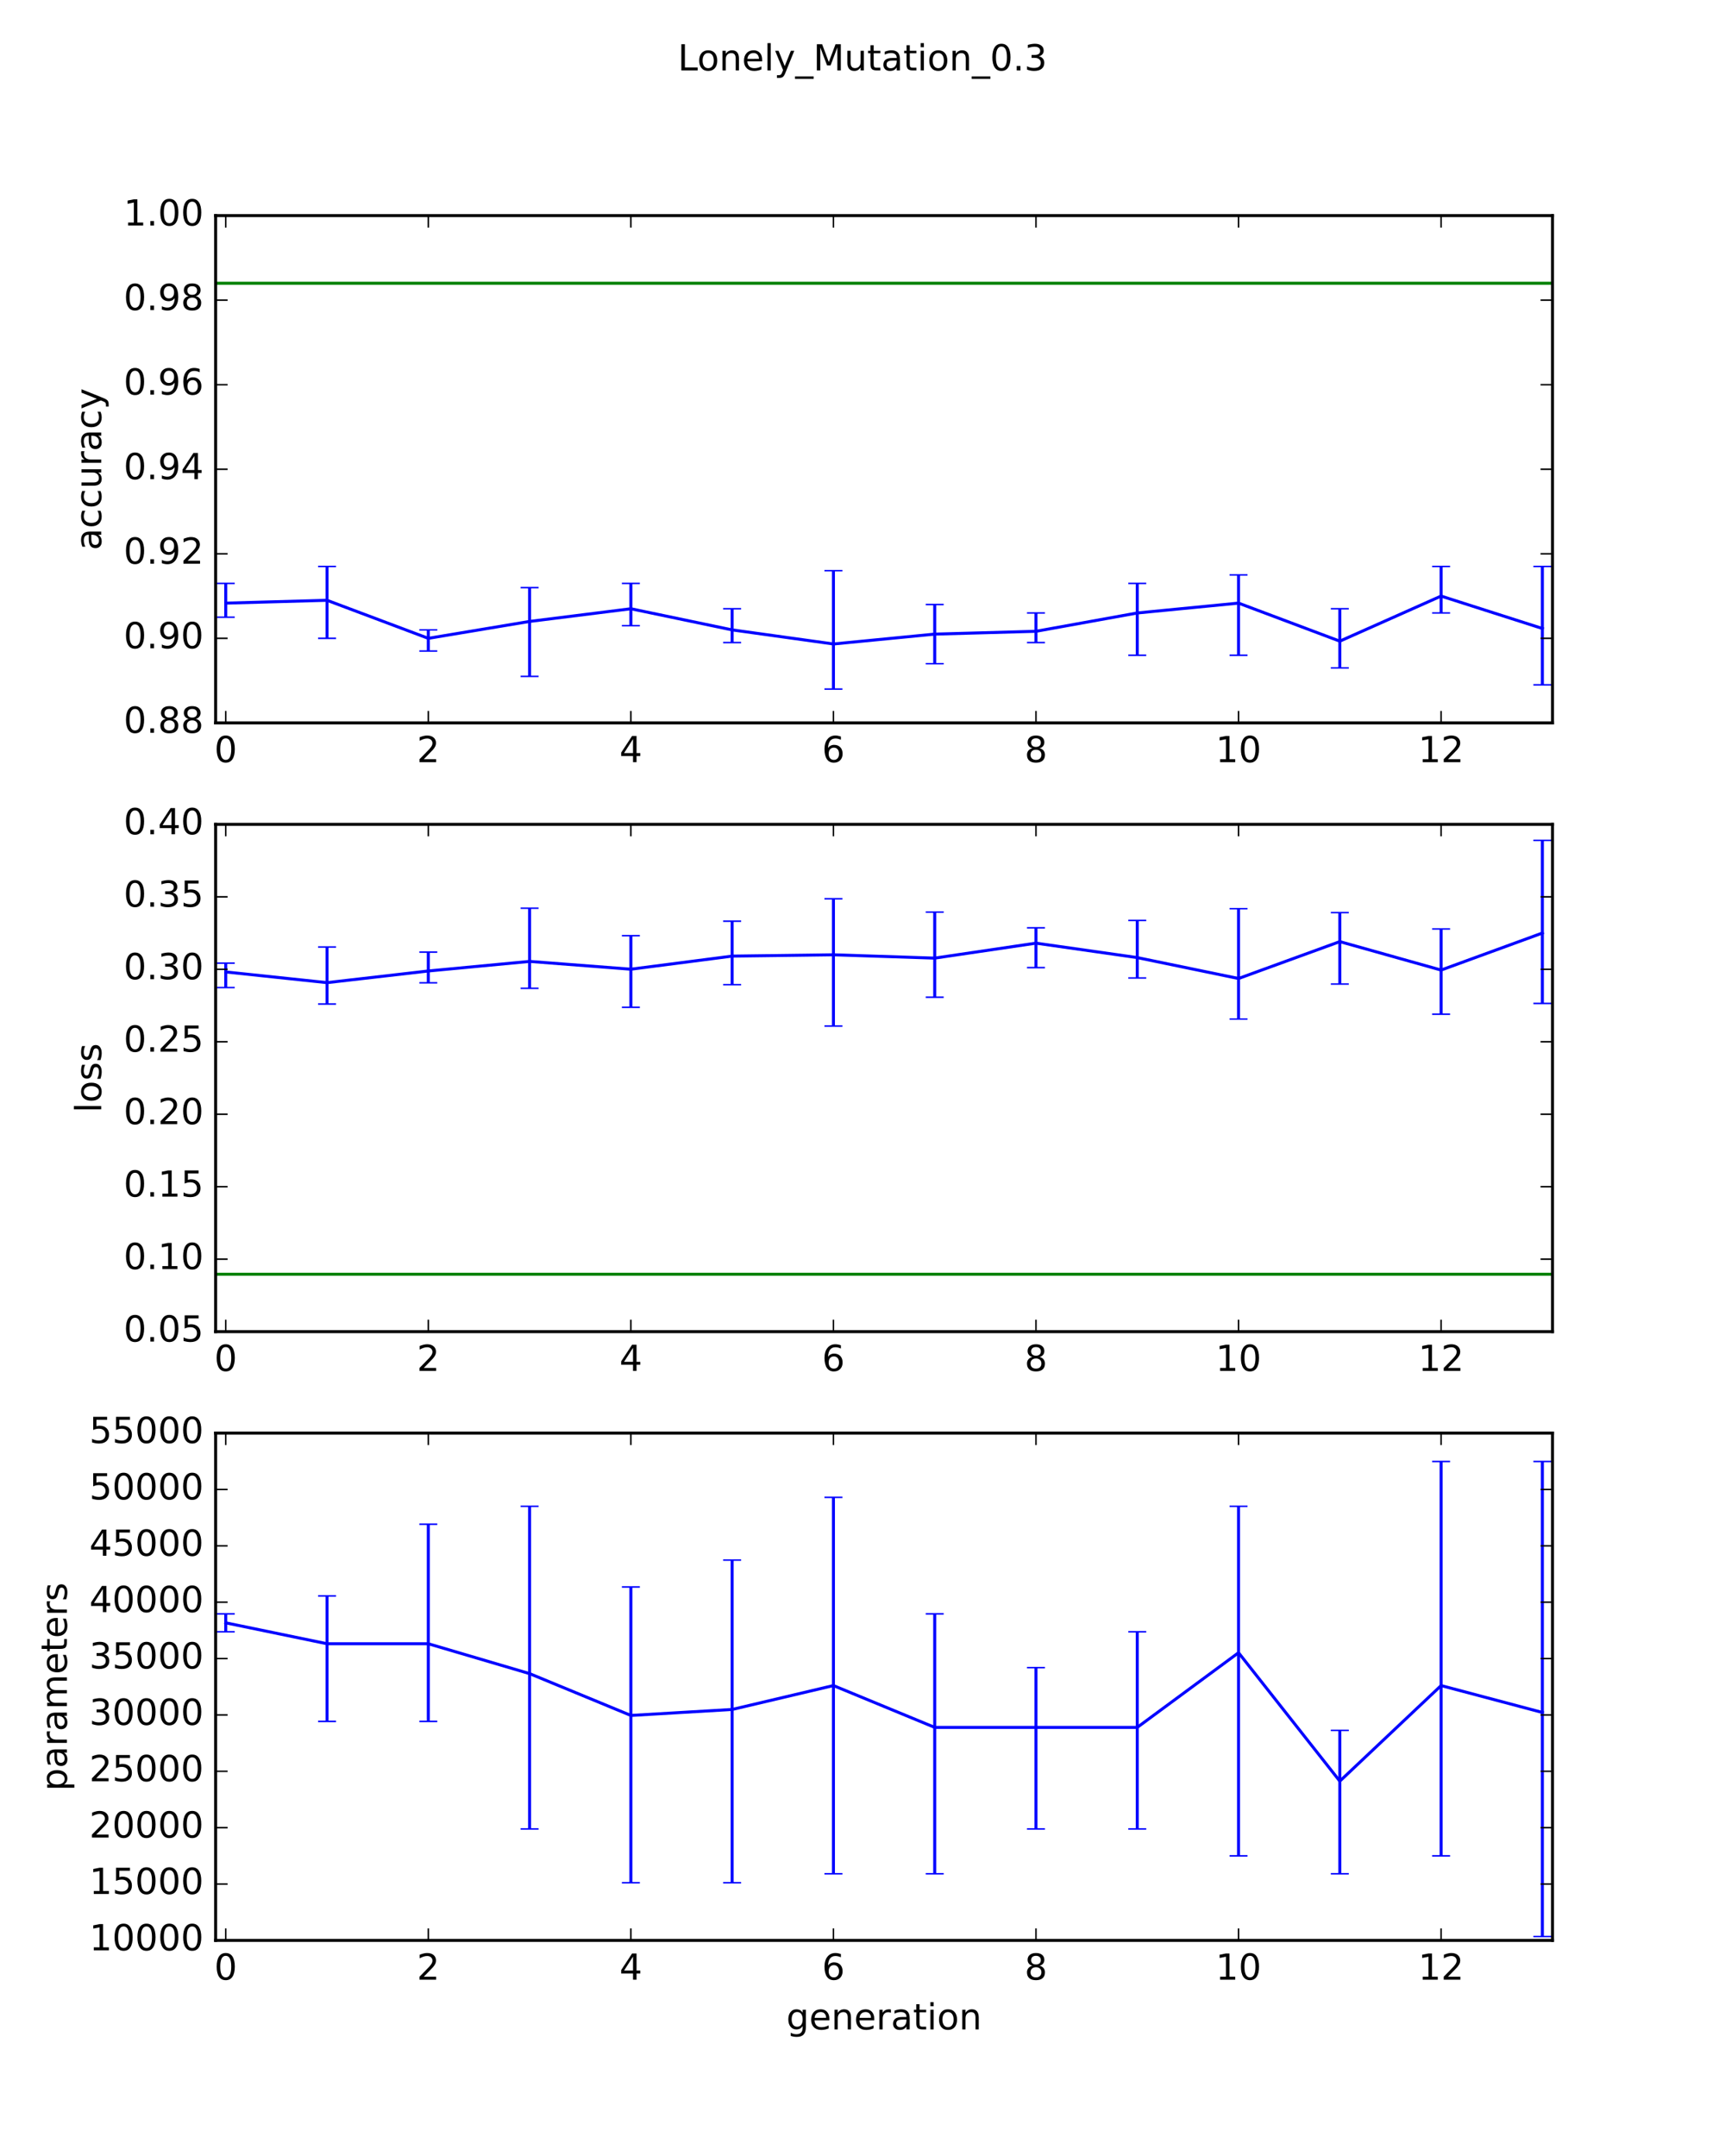 <?xml version="1.0" encoding="utf-8" standalone="no"?>
<!DOCTYPE svg PUBLIC "-//W3C//DTD SVG 1.1//EN"
  "http://www.w3.org/Graphics/SVG/1.1/DTD/svg11.dtd">
<!-- Created with matplotlib (https://matplotlib.org/) -->
<svg height="720pt" version="1.1" viewBox="0 0 576 720" width="576pt" xmlns="http://www.w3.org/2000/svg" xmlns:xlink="http://www.w3.org/1999/xlink">
 <defs>
  <style type="text/css">
*{stroke-linecap:butt;stroke-linejoin:round;}
  </style>
 </defs>
 <g id="figure_1">
  <g id="patch_1">
   <path d="M 0 720 
L 576 720 
L 576 0 
L 0 0 
z
" style="fill:#ffffff;"/>
  </g>
  <g id="axes_1">
   <g id="patch_2">
    <path d="M 72 241.412 
L 518.4 241.412 
L 518.4 72 
L 72 72 
z
" style="fill:#ffffff;"/>
   </g>
   <g id="LineCollection_1">
    <path clip-path="url(#p0457aba566)" d="M 75.382 206.118 
L 75.382 194.824 
" style="fill:none;stroke:#0000ff;"/>
    <path clip-path="url(#p0457aba566)" d="M 109.2 213.177 
L 109.2 189.176 
" style="fill:none;stroke:#0000ff;"/>
    <path clip-path="url(#p0457aba566)" d="M 143.018 217.412 
L 143.018 210.353 
" style="fill:none;stroke:#0000ff;"/>
    <path clip-path="url(#p0457aba566)" d="M 176.836 225.882 
L 176.836 196.235 
" style="fill:none;stroke:#0000ff;"/>
    <path clip-path="url(#p0457aba566)" d="M 210.655 208.941 
L 210.655 194.824 
" style="fill:none;stroke:#0000ff;"/>
    <path clip-path="url(#p0457aba566)" d="M 244.473 214.588 
L 244.473 203.294 
" style="fill:none;stroke:#0000ff;"/>
    <path clip-path="url(#p0457aba566)" d="M 278.291 230.118 
L 278.291 190.588 
" style="fill:none;stroke:#0000ff;"/>
    <path clip-path="url(#p0457aba566)" d="M 312.109 221.647 
L 312.109 201.882 
" style="fill:none;stroke:#0000ff;"/>
    <path clip-path="url(#p0457aba566)" d="M 345.927 214.588 
L 345.927 204.706 
" style="fill:none;stroke:#0000ff;"/>
    <path clip-path="url(#p0457aba566)" d="M 379.745 218.823 
L 379.745 194.824 
" style="fill:none;stroke:#0000ff;"/>
    <path clip-path="url(#p0457aba566)" d="M 413.564 218.823 
L 413.564 192 
" style="fill:none;stroke:#0000ff;"/>
    <path clip-path="url(#p0457aba566)" d="M 447.382 223.059 
L 447.382 203.294 
" style="fill:none;stroke:#0000ff;"/>
    <path clip-path="url(#p0457aba566)" d="M 481.2 204.706 
L 481.2 189.176 
" style="fill:none;stroke:#0000ff;"/>
    <path clip-path="url(#p0457aba566)" d="M 515.018 228.706 
L 515.018 189.176 
" style="fill:none;stroke:#0000ff;"/>
   </g>
   <g id="LineCollection_2">
    <path clip-path="url(#p0457aba566)" d="M 41.564 94.588 
L 41.564 94.588 
" style="fill:none;stroke:#008000;"/>
    <path clip-path="url(#p0457aba566)" d="M 75.382 94.588 
L 75.382 94.588 
" style="fill:none;stroke:#008000;"/>
    <path clip-path="url(#p0457aba566)" d="M 109.2 94.588 
L 109.2 94.588 
" style="fill:none;stroke:#008000;"/>
    <path clip-path="url(#p0457aba566)" d="M 143.018 94.588 
L 143.018 94.588 
" style="fill:none;stroke:#008000;"/>
    <path clip-path="url(#p0457aba566)" d="M 176.836 94.588 
L 176.836 94.588 
" style="fill:none;stroke:#008000;"/>
    <path clip-path="url(#p0457aba566)" d="M 210.655 94.588 
L 210.655 94.588 
" style="fill:none;stroke:#008000;"/>
    <path clip-path="url(#p0457aba566)" d="M 244.473 94.588 
L 244.473 94.588 
" style="fill:none;stroke:#008000;"/>
    <path clip-path="url(#p0457aba566)" d="M 278.291 94.588 
L 278.291 94.588 
" style="fill:none;stroke:#008000;"/>
    <path clip-path="url(#p0457aba566)" d="M 312.109 94.588 
L 312.109 94.588 
" style="fill:none;stroke:#008000;"/>
    <path clip-path="url(#p0457aba566)" d="M 345.927 94.588 
L 345.927 94.588 
" style="fill:none;stroke:#008000;"/>
    <path clip-path="url(#p0457aba566)" d="M 379.745 94.588 
L 379.745 94.588 
" style="fill:none;stroke:#008000;"/>
    <path clip-path="url(#p0457aba566)" d="M 413.564 94.588 
L 413.564 94.588 
" style="fill:none;stroke:#008000;"/>
    <path clip-path="url(#p0457aba566)" d="M 447.382 94.588 
L 447.382 94.588 
" style="fill:none;stroke:#008000;"/>
    <path clip-path="url(#p0457aba566)" d="M 481.2 94.588 
L 481.2 94.588 
" style="fill:none;stroke:#008000;"/>
    <path clip-path="url(#p0457aba566)" d="M 515.018 94.588 
L 515.018 94.588 
" style="fill:none;stroke:#008000;"/>
    <path clip-path="url(#p0457aba566)" d="M 548.836 94.588 
L 548.836 94.588 
" style="fill:none;stroke:#008000;"/>
   </g>
   <g id="line2d_1">
    <defs>
     <path d="M 3 0 
L -3 -0 
" id="m93aaf1056d" style="stroke:#0000ff;stroke-width:0.5;"/>
    </defs>
    <g clip-path="url(#p0457aba566)">
     <use style="fill:#0000ff;stroke:#0000ff;stroke-width:0.5;" x="75.382" xlink:href="#m93aaf1056d" y="206.118"/>
     <use style="fill:#0000ff;stroke:#0000ff;stroke-width:0.5;" x="109.2" xlink:href="#m93aaf1056d" y="213.177"/>
     <use style="fill:#0000ff;stroke:#0000ff;stroke-width:0.5;" x="143.018" xlink:href="#m93aaf1056d" y="217.412"/>
     <use style="fill:#0000ff;stroke:#0000ff;stroke-width:0.5;" x="176.836" xlink:href="#m93aaf1056d" y="225.882"/>
     <use style="fill:#0000ff;stroke:#0000ff;stroke-width:0.5;" x="210.655" xlink:href="#m93aaf1056d" y="208.941"/>
     <use style="fill:#0000ff;stroke:#0000ff;stroke-width:0.5;" x="244.473" xlink:href="#m93aaf1056d" y="214.588"/>
     <use style="fill:#0000ff;stroke:#0000ff;stroke-width:0.5;" x="278.291" xlink:href="#m93aaf1056d" y="230.118"/>
     <use style="fill:#0000ff;stroke:#0000ff;stroke-width:0.5;" x="312.109" xlink:href="#m93aaf1056d" y="221.647"/>
     <use style="fill:#0000ff;stroke:#0000ff;stroke-width:0.5;" x="345.927" xlink:href="#m93aaf1056d" y="214.588"/>
     <use style="fill:#0000ff;stroke:#0000ff;stroke-width:0.5;" x="379.745" xlink:href="#m93aaf1056d" y="218.823"/>
     <use style="fill:#0000ff;stroke:#0000ff;stroke-width:0.5;" x="413.564" xlink:href="#m93aaf1056d" y="218.823"/>
     <use style="fill:#0000ff;stroke:#0000ff;stroke-width:0.5;" x="447.382" xlink:href="#m93aaf1056d" y="223.059"/>
     <use style="fill:#0000ff;stroke:#0000ff;stroke-width:0.5;" x="481.2" xlink:href="#m93aaf1056d" y="204.706"/>
     <use style="fill:#0000ff;stroke:#0000ff;stroke-width:0.5;" x="515.018" xlink:href="#m93aaf1056d" y="228.706"/>
    </g>
   </g>
   <g id="line2d_2">
    <g clip-path="url(#p0457aba566)">
     <use style="fill:#0000ff;stroke:#0000ff;stroke-width:0.5;" x="75.382" xlink:href="#m93aaf1056d" y="194.824"/>
     <use style="fill:#0000ff;stroke:#0000ff;stroke-width:0.5;" x="109.2" xlink:href="#m93aaf1056d" y="189.176"/>
     <use style="fill:#0000ff;stroke:#0000ff;stroke-width:0.5;" x="143.018" xlink:href="#m93aaf1056d" y="210.353"/>
     <use style="fill:#0000ff;stroke:#0000ff;stroke-width:0.5;" x="176.836" xlink:href="#m93aaf1056d" y="196.235"/>
     <use style="fill:#0000ff;stroke:#0000ff;stroke-width:0.5;" x="210.655" xlink:href="#m93aaf1056d" y="194.824"/>
     <use style="fill:#0000ff;stroke:#0000ff;stroke-width:0.5;" x="244.473" xlink:href="#m93aaf1056d" y="203.294"/>
     <use style="fill:#0000ff;stroke:#0000ff;stroke-width:0.5;" x="278.291" xlink:href="#m93aaf1056d" y="190.588"/>
     <use style="fill:#0000ff;stroke:#0000ff;stroke-width:0.5;" x="312.109" xlink:href="#m93aaf1056d" y="201.882"/>
     <use style="fill:#0000ff;stroke:#0000ff;stroke-width:0.5;" x="345.927" xlink:href="#m93aaf1056d" y="204.706"/>
     <use style="fill:#0000ff;stroke:#0000ff;stroke-width:0.5;" x="379.745" xlink:href="#m93aaf1056d" y="194.824"/>
     <use style="fill:#0000ff;stroke:#0000ff;stroke-width:0.5;" x="413.564" xlink:href="#m93aaf1056d" y="192"/>
     <use style="fill:#0000ff;stroke:#0000ff;stroke-width:0.5;" x="447.382" xlink:href="#m93aaf1056d" y="203.294"/>
     <use style="fill:#0000ff;stroke:#0000ff;stroke-width:0.5;" x="481.2" xlink:href="#m93aaf1056d" y="189.176"/>
     <use style="fill:#0000ff;stroke:#0000ff;stroke-width:0.5;" x="515.018" xlink:href="#m93aaf1056d" y="189.176"/>
    </g>
   </g>
   <g id="line2d_3">
    <defs>
     <path d="M 3 0 
L -3 -0 
" id="md507206138" style="stroke:#008000;stroke-width:0.5;"/>
    </defs>
    <g clip-path="url(#p0457aba566)">
     <use style="fill:#008000;stroke:#008000;stroke-width:0.5;" x="41.564" xlink:href="#md507206138" y="94.588"/>
     <use style="fill:#008000;stroke:#008000;stroke-width:0.5;" x="75.382" xlink:href="#md507206138" y="94.588"/>
     <use style="fill:#008000;stroke:#008000;stroke-width:0.5;" x="109.2" xlink:href="#md507206138" y="94.588"/>
     <use style="fill:#008000;stroke:#008000;stroke-width:0.5;" x="143.018" xlink:href="#md507206138" y="94.588"/>
     <use style="fill:#008000;stroke:#008000;stroke-width:0.5;" x="176.836" xlink:href="#md507206138" y="94.588"/>
     <use style="fill:#008000;stroke:#008000;stroke-width:0.5;" x="210.655" xlink:href="#md507206138" y="94.588"/>
     <use style="fill:#008000;stroke:#008000;stroke-width:0.5;" x="244.473" xlink:href="#md507206138" y="94.588"/>
     <use style="fill:#008000;stroke:#008000;stroke-width:0.5;" x="278.291" xlink:href="#md507206138" y="94.588"/>
     <use style="fill:#008000;stroke:#008000;stroke-width:0.5;" x="312.109" xlink:href="#md507206138" y="94.588"/>
     <use style="fill:#008000;stroke:#008000;stroke-width:0.5;" x="345.927" xlink:href="#md507206138" y="94.588"/>
     <use style="fill:#008000;stroke:#008000;stroke-width:0.5;" x="379.745" xlink:href="#md507206138" y="94.588"/>
     <use style="fill:#008000;stroke:#008000;stroke-width:0.5;" x="413.564" xlink:href="#md507206138" y="94.588"/>
     <use style="fill:#008000;stroke:#008000;stroke-width:0.5;" x="447.382" xlink:href="#md507206138" y="94.588"/>
     <use style="fill:#008000;stroke:#008000;stroke-width:0.5;" x="481.2" xlink:href="#md507206138" y="94.588"/>
     <use style="fill:#008000;stroke:#008000;stroke-width:0.5;" x="515.018" xlink:href="#md507206138" y="94.588"/>
     <use style="fill:#008000;stroke:#008000;stroke-width:0.5;" x="548.836" xlink:href="#md507206138" y="94.588"/>
    </g>
   </g>
   <g id="line2d_4">
    <g clip-path="url(#p0457aba566)">
     <use style="fill:#008000;stroke:#008000;stroke-width:0.5;" x="41.564" xlink:href="#md507206138" y="94.588"/>
     <use style="fill:#008000;stroke:#008000;stroke-width:0.5;" x="75.382" xlink:href="#md507206138" y="94.588"/>
     <use style="fill:#008000;stroke:#008000;stroke-width:0.5;" x="109.2" xlink:href="#md507206138" y="94.588"/>
     <use style="fill:#008000;stroke:#008000;stroke-width:0.5;" x="143.018" xlink:href="#md507206138" y="94.588"/>
     <use style="fill:#008000;stroke:#008000;stroke-width:0.5;" x="176.836" xlink:href="#md507206138" y="94.588"/>
     <use style="fill:#008000;stroke:#008000;stroke-width:0.5;" x="210.655" xlink:href="#md507206138" y="94.588"/>
     <use style="fill:#008000;stroke:#008000;stroke-width:0.5;" x="244.473" xlink:href="#md507206138" y="94.588"/>
     <use style="fill:#008000;stroke:#008000;stroke-width:0.5;" x="278.291" xlink:href="#md507206138" y="94.588"/>
     <use style="fill:#008000;stroke:#008000;stroke-width:0.5;" x="312.109" xlink:href="#md507206138" y="94.588"/>
     <use style="fill:#008000;stroke:#008000;stroke-width:0.5;" x="345.927" xlink:href="#md507206138" y="94.588"/>
     <use style="fill:#008000;stroke:#008000;stroke-width:0.5;" x="379.745" xlink:href="#md507206138" y="94.588"/>
     <use style="fill:#008000;stroke:#008000;stroke-width:0.5;" x="413.564" xlink:href="#md507206138" y="94.588"/>
     <use style="fill:#008000;stroke:#008000;stroke-width:0.5;" x="447.382" xlink:href="#md507206138" y="94.588"/>
     <use style="fill:#008000;stroke:#008000;stroke-width:0.5;" x="481.2" xlink:href="#md507206138" y="94.588"/>
     <use style="fill:#008000;stroke:#008000;stroke-width:0.5;" x="515.018" xlink:href="#md507206138" y="94.588"/>
     <use style="fill:#008000;stroke:#008000;stroke-width:0.5;" x="548.836" xlink:href="#md507206138" y="94.588"/>
    </g>
   </g>
   <g id="line2d_5">
    <path clip-path="url(#p0457aba566)" d="M 75.382 201.412 
L 109.2 200.471 
L 143.018 213.176 
L 176.836 207.529 
L 210.655 203.294 
L 244.473 210.353 
L 278.291 215.059 
L 312.109 211.765 
L 345.927 210.824 
L 379.745 204.706 
L 413.564 201.412 
L 447.382 214.118 
L 481.2 199.059 
L 515.018 209.882 
" style="fill:none;stroke:#0000ff;stroke-linecap:square;"/>
   </g>
   <g id="line2d_6">
    <path clip-path="url(#p0457aba566)" d="M 41.564 94.588 
L 75.382 94.588 
L 109.2 94.588 
L 143.018 94.588 
L 176.836 94.588 
L 210.655 94.588 
L 244.473 94.588 
L 278.291 94.588 
L 312.109 94.588 
L 345.927 94.588 
L 379.745 94.588 
L 413.564 94.588 
L 447.382 94.588 
L 481.2 94.588 
L 515.018 94.588 
L 548.836 94.588 
" style="fill:none;stroke:#008000;stroke-linecap:square;"/>
   </g>
   <g id="patch_3">
    <path d="M 72 241.412 
L 72 72 
" style="fill:none;stroke:#000000;stroke-linecap:square;stroke-linejoin:miter;"/>
   </g>
   <g id="patch_4">
    <path d="M 518.4 241.412 
L 518.4 72 
" style="fill:none;stroke:#000000;stroke-linecap:square;stroke-linejoin:miter;"/>
   </g>
   <g id="patch_5">
    <path d="M 72 241.412 
L 518.4 241.412 
" style="fill:none;stroke:#000000;stroke-linecap:square;stroke-linejoin:miter;"/>
   </g>
   <g id="patch_6">
    <path d="M 72 72 
L 518.4 72 
" style="fill:none;stroke:#000000;stroke-linecap:square;stroke-linejoin:miter;"/>
   </g>
   <g id="matplotlib.axis_1">
    <g id="xtick_1">
     <g id="line2d_7">
      <defs>
       <path d="M 0 0 
L 0 -4 
" id="m5e0c1fa3dc" style="stroke:#000000;stroke-width:0.5;"/>
      </defs>
      <g>
       <use style="stroke:#000000;stroke-width:0.5;" x="75.382" xlink:href="#m5e0c1fa3dc" y="241.412"/>
      </g>
     </g>
     <g id="line2d_8">
      <defs>
       <path d="M 0 0 
L 0 4 
" id="m2bcf6583cf" style="stroke:#000000;stroke-width:0.5;"/>
      </defs>
      <g>
       <use style="stroke:#000000;stroke-width:0.5;" x="75.382" xlink:href="#m2bcf6583cf" y="72"/>
      </g>
     </g>
     <g id="text_1">
      <!-- 0 -->
      <defs>
       <path d="M 31.781 66.406 
Q 24.172 66.406 20.328 58.906 
Q 16.5 51.422 16.5 36.375 
Q 16.5 21.391 20.328 13.891 
Q 24.172 6.391 31.781 6.391 
Q 39.453 6.391 43.281 13.891 
Q 47.125 21.391 47.125 36.375 
Q 47.125 51.422 43.281 58.906 
Q 39.453 66.406 31.781 66.406 
z
M 31.781 74.219 
Q 44.047 74.219 50.516 64.516 
Q 56.984 54.828 56.984 36.375 
Q 56.984 17.969 50.516 8.266 
Q 44.047 -1.422 31.781 -1.422 
Q 19.531 -1.422 13.062 8.266 
Q 6.594 17.969 6.594 36.375 
Q 6.594 54.828 13.062 64.516 
Q 19.531 74.219 31.781 74.219 
z
" id="DejaVuSans-48"/>
      </defs>
      <g transform="translate(71.564 254.53)scale(0.12 -0.12)">
       <use xlink:href="#DejaVuSans-48"/>
      </g>
     </g>
    </g>
    <g id="xtick_2">
     <g id="line2d_9">
      <g>
       <use style="stroke:#000000;stroke-width:0.5;" x="143.018" xlink:href="#m5e0c1fa3dc" y="241.412"/>
      </g>
     </g>
     <g id="line2d_10">
      <g>
       <use style="stroke:#000000;stroke-width:0.5;" x="143.018" xlink:href="#m2bcf6583cf" y="72"/>
      </g>
     </g>
     <g id="text_2">
      <!-- 2 -->
      <defs>
       <path d="M 19.188 8.297 
L 53.609 8.297 
L 53.609 0 
L 7.328 0 
L 7.328 8.297 
Q 12.938 14.109 22.625 23.891 
Q 32.328 33.688 34.812 36.531 
Q 39.547 41.844 41.422 45.531 
Q 43.312 49.219 43.312 52.781 
Q 43.312 58.594 39.234 62.25 
Q 35.156 65.922 28.609 65.922 
Q 23.969 65.922 18.812 64.312 
Q 13.672 62.703 7.812 59.422 
L 7.812 69.391 
Q 13.766 71.781 18.938 73 
Q 24.125 74.219 28.422 74.219 
Q 39.75 74.219 46.484 68.547 
Q 53.219 62.891 53.219 53.422 
Q 53.219 48.922 51.531 44.891 
Q 49.859 40.875 45.406 35.406 
Q 44.188 33.984 37.641 27.219 
Q 31.109 20.453 19.188 8.297 
z
" id="DejaVuSans-50"/>
      </defs>
      <g transform="translate(139.201 254.53)scale(0.12 -0.12)">
       <use xlink:href="#DejaVuSans-50"/>
      </g>
     </g>
    </g>
    <g id="xtick_3">
     <g id="line2d_11">
      <g>
       <use style="stroke:#000000;stroke-width:0.5;" x="210.655" xlink:href="#m5e0c1fa3dc" y="241.412"/>
      </g>
     </g>
     <g id="line2d_12">
      <g>
       <use style="stroke:#000000;stroke-width:0.5;" x="210.655" xlink:href="#m2bcf6583cf" y="72"/>
      </g>
     </g>
     <g id="text_3">
      <!-- 4 -->
      <defs>
       <path d="M 37.797 64.312 
L 12.891 25.391 
L 37.797 25.391 
z
M 35.203 72.906 
L 47.609 72.906 
L 47.609 25.391 
L 58.016 25.391 
L 58.016 17.188 
L 47.609 17.188 
L 47.609 0 
L 37.797 0 
L 37.797 17.188 
L 4.891 17.188 
L 4.891 26.703 
z
" id="DejaVuSans-52"/>
      </defs>
      <g transform="translate(206.837 254.53)scale(0.12 -0.12)">
       <use xlink:href="#DejaVuSans-52"/>
      </g>
     </g>
    </g>
    <g id="xtick_4">
     <g id="line2d_13">
      <g>
       <use style="stroke:#000000;stroke-width:0.5;" x="278.291" xlink:href="#m5e0c1fa3dc" y="241.412"/>
      </g>
     </g>
     <g id="line2d_14">
      <g>
       <use style="stroke:#000000;stroke-width:0.5;" x="278.291" xlink:href="#m2bcf6583cf" y="72"/>
      </g>
     </g>
     <g id="text_4">
      <!-- 6 -->
      <defs>
       <path d="M 33.016 40.375 
Q 26.375 40.375 22.484 35.828 
Q 18.609 31.297 18.609 23.391 
Q 18.609 15.531 22.484 10.953 
Q 26.375 6.391 33.016 6.391 
Q 39.656 6.391 43.531 10.953 
Q 47.406 15.531 47.406 23.391 
Q 47.406 31.297 43.531 35.828 
Q 39.656 40.375 33.016 40.375 
z
M 52.594 71.297 
L 52.594 62.312 
Q 48.875 64.062 45.094 64.984 
Q 41.312 65.922 37.594 65.922 
Q 27.828 65.922 22.672 59.328 
Q 17.531 52.734 16.797 39.406 
Q 19.672 43.656 24.016 45.922 
Q 28.375 48.188 33.594 48.188 
Q 44.578 48.188 50.953 41.516 
Q 57.328 34.859 57.328 23.391 
Q 57.328 12.156 50.688 5.359 
Q 44.047 -1.422 33.016 -1.422 
Q 20.359 -1.422 13.672 8.266 
Q 6.984 17.969 6.984 36.375 
Q 6.984 53.656 15.188 63.938 
Q 23.391 74.219 37.203 74.219 
Q 40.922 74.219 44.703 73.484 
Q 48.484 72.75 52.594 71.297 
z
" id="DejaVuSans-54"/>
      </defs>
      <g transform="translate(274.473 254.53)scale(0.12 -0.12)">
       <use xlink:href="#DejaVuSans-54"/>
      </g>
     </g>
    </g>
    <g id="xtick_5">
     <g id="line2d_15">
      <g>
       <use style="stroke:#000000;stroke-width:0.5;" x="345.927" xlink:href="#m5e0c1fa3dc" y="241.412"/>
      </g>
     </g>
     <g id="line2d_16">
      <g>
       <use style="stroke:#000000;stroke-width:0.5;" x="345.927" xlink:href="#m2bcf6583cf" y="72"/>
      </g>
     </g>
     <g id="text_5">
      <!-- 8 -->
      <defs>
       <path d="M 31.781 34.625 
Q 24.75 34.625 20.719 30.859 
Q 16.703 27.094 16.703 20.516 
Q 16.703 13.922 20.719 10.156 
Q 24.75 6.391 31.781 6.391 
Q 38.812 6.391 42.859 10.172 
Q 46.922 13.969 46.922 20.516 
Q 46.922 27.094 42.891 30.859 
Q 38.875 34.625 31.781 34.625 
z
M 21.922 38.812 
Q 15.578 40.375 12.031 44.719 
Q 8.5 49.078 8.5 55.328 
Q 8.5 64.062 14.719 69.141 
Q 20.953 74.219 31.781 74.219 
Q 42.672 74.219 48.875 69.141 
Q 55.078 64.062 55.078 55.328 
Q 55.078 49.078 51.531 44.719 
Q 48 40.375 41.703 38.812 
Q 48.828 37.156 52.797 32.312 
Q 56.781 27.484 56.781 20.516 
Q 56.781 9.906 50.312 4.234 
Q 43.844 -1.422 31.781 -1.422 
Q 19.734 -1.422 13.25 4.234 
Q 6.781 9.906 6.781 20.516 
Q 6.781 27.484 10.781 32.312 
Q 14.797 37.156 21.922 38.812 
z
M 18.312 54.391 
Q 18.312 48.734 21.844 45.562 
Q 25.391 42.391 31.781 42.391 
Q 38.141 42.391 41.719 45.562 
Q 45.312 48.734 45.312 54.391 
Q 45.312 60.062 41.719 63.234 
Q 38.141 66.406 31.781 66.406 
Q 25.391 66.406 21.844 63.234 
Q 18.312 60.062 18.312 54.391 
z
" id="DejaVuSans-56"/>
      </defs>
      <g transform="translate(342.11 254.53)scale(0.12 -0.12)">
       <use xlink:href="#DejaVuSans-56"/>
      </g>
     </g>
    </g>
    <g id="xtick_6">
     <g id="line2d_17">
      <g>
       <use style="stroke:#000000;stroke-width:0.5;" x="413.564" xlink:href="#m5e0c1fa3dc" y="241.412"/>
      </g>
     </g>
     <g id="line2d_18">
      <g>
       <use style="stroke:#000000;stroke-width:0.5;" x="413.564" xlink:href="#m2bcf6583cf" y="72"/>
      </g>
     </g>
     <g id="text_6">
      <!-- 10 -->
      <defs>
       <path d="M 12.406 8.297 
L 28.516 8.297 
L 28.516 63.922 
L 10.984 60.406 
L 10.984 69.391 
L 28.422 72.906 
L 38.281 72.906 
L 38.281 8.297 
L 54.391 8.297 
L 54.391 0 
L 12.406 0 
z
" id="DejaVuSans-49"/>
      </defs>
      <g transform="translate(405.929 254.53)scale(0.12 -0.12)">
       <use xlink:href="#DejaVuSans-49"/>
       <use x="63.623" xlink:href="#DejaVuSans-48"/>
      </g>
     </g>
    </g>
    <g id="xtick_7">
     <g id="line2d_19">
      <g>
       <use style="stroke:#000000;stroke-width:0.5;" x="481.2" xlink:href="#m5e0c1fa3dc" y="241.412"/>
      </g>
     </g>
     <g id="line2d_20">
      <g>
       <use style="stroke:#000000;stroke-width:0.5;" x="481.2" xlink:href="#m2bcf6583cf" y="72"/>
      </g>
     </g>
     <g id="text_7">
      <!-- 12 -->
      <g transform="translate(473.565 254.53)scale(0.12 -0.12)">
       <use xlink:href="#DejaVuSans-49"/>
       <use x="63.623" xlink:href="#DejaVuSans-50"/>
      </g>
     </g>
    </g>
   </g>
   <g id="matplotlib.axis_2">
    <g id="ytick_1">
     <g id="line2d_21">
      <defs>
       <path d="M 0 0 
L 4 0 
" id="mb07beaed28" style="stroke:#000000;stroke-width:0.5;"/>
      </defs>
      <g>
       <use style="stroke:#000000;stroke-width:0.5;" x="72" xlink:href="#mb07beaed28" y="241.412"/>
      </g>
     </g>
     <g id="line2d_22">
      <defs>
       <path d="M 0 0 
L -4 0 
" id="mf5ef4f6725" style="stroke:#000000;stroke-width:0.5;"/>
      </defs>
      <g>
       <use style="stroke:#000000;stroke-width:0.5;" x="518.4" xlink:href="#mf5ef4f6725" y="241.412"/>
      </g>
     </g>
     <g id="text_8">
      <!-- 0.88 -->
      <defs>
       <path d="M 10.688 12.406 
L 21 12.406 
L 21 0 
L 10.688 0 
z
" id="DejaVuSans-46"/>
      </defs>
      <g transform="translate(41.281 244.723)scale(0.12 -0.12)">
       <use xlink:href="#DejaVuSans-48"/>
       <use x="63.623" xlink:href="#DejaVuSans-46"/>
       <use x="95.41" xlink:href="#DejaVuSans-56"/>
       <use x="159.033" xlink:href="#DejaVuSans-56"/>
      </g>
     </g>
    </g>
    <g id="ytick_2">
     <g id="line2d_23">
      <g>
       <use style="stroke:#000000;stroke-width:0.5;" x="72" xlink:href="#mb07beaed28" y="213.176"/>
      </g>
     </g>
     <g id="line2d_24">
      <g>
       <use style="stroke:#000000;stroke-width:0.5;" x="518.4" xlink:href="#mf5ef4f6725" y="213.176"/>
      </g>
     </g>
     <g id="text_9">
      <!-- 0.90 -->
      <defs>
       <path d="M 10.984 1.516 
L 10.984 10.5 
Q 14.703 8.734 18.5 7.812 
Q 22.312 6.891 25.984 6.891 
Q 35.75 6.891 40.891 13.453 
Q 46.047 20.016 46.781 33.406 
Q 43.953 29.203 39.594 26.953 
Q 35.25 24.703 29.984 24.703 
Q 19.047 24.703 12.672 31.312 
Q 6.297 37.938 6.297 49.422 
Q 6.297 60.641 12.938 67.422 
Q 19.578 74.219 30.609 74.219 
Q 43.266 74.219 49.922 64.516 
Q 56.594 54.828 56.594 36.375 
Q 56.594 19.141 48.406 8.859 
Q 40.234 -1.422 26.422 -1.422 
Q 22.703 -1.422 18.891 -0.688 
Q 15.094 0.047 10.984 1.516 
z
M 30.609 32.422 
Q 37.25 32.422 41.125 36.953 
Q 45.016 41.5 45.016 49.422 
Q 45.016 57.281 41.125 61.844 
Q 37.25 66.406 30.609 66.406 
Q 23.969 66.406 20.094 61.844 
Q 16.219 57.281 16.219 49.422 
Q 16.219 41.5 20.094 36.953 
Q 23.969 32.422 30.609 32.422 
z
" id="DejaVuSans-57"/>
      </defs>
      <g transform="translate(41.281 216.488)scale(0.12 -0.12)">
       <use xlink:href="#DejaVuSans-48"/>
       <use x="63.623" xlink:href="#DejaVuSans-46"/>
       <use x="95.41" xlink:href="#DejaVuSans-57"/>
       <use x="159.033" xlink:href="#DejaVuSans-48"/>
      </g>
     </g>
    </g>
    <g id="ytick_3">
     <g id="line2d_25">
      <g>
       <use style="stroke:#000000;stroke-width:0.5;" x="72" xlink:href="#mb07beaed28" y="184.941"/>
      </g>
     </g>
     <g id="line2d_26">
      <g>
       <use style="stroke:#000000;stroke-width:0.5;" x="518.4" xlink:href="#mf5ef4f6725" y="184.941"/>
      </g>
     </g>
     <g id="text_10">
      <!-- 0.92 -->
      <g transform="translate(41.281 188.252)scale(0.12 -0.12)">
       <use xlink:href="#DejaVuSans-48"/>
       <use x="63.623" xlink:href="#DejaVuSans-46"/>
       <use x="95.41" xlink:href="#DejaVuSans-57"/>
       <use x="159.033" xlink:href="#DejaVuSans-50"/>
      </g>
     </g>
    </g>
    <g id="ytick_4">
     <g id="line2d_27">
      <g>
       <use style="stroke:#000000;stroke-width:0.5;" x="72" xlink:href="#mb07beaed28" y="156.706"/>
      </g>
     </g>
     <g id="line2d_28">
      <g>
       <use style="stroke:#000000;stroke-width:0.5;" x="518.4" xlink:href="#mf5ef4f6725" y="156.706"/>
      </g>
     </g>
     <g id="text_11">
      <!-- 0.94 -->
      <g transform="translate(41.281 160.017)scale(0.12 -0.12)">
       <use xlink:href="#DejaVuSans-48"/>
       <use x="63.623" xlink:href="#DejaVuSans-46"/>
       <use x="95.41" xlink:href="#DejaVuSans-57"/>
       <use x="159.033" xlink:href="#DejaVuSans-52"/>
      </g>
     </g>
    </g>
    <g id="ytick_5">
     <g id="line2d_29">
      <g>
       <use style="stroke:#000000;stroke-width:0.5;" x="72" xlink:href="#mb07beaed28" y="128.471"/>
      </g>
     </g>
     <g id="line2d_30">
      <g>
       <use style="stroke:#000000;stroke-width:0.5;" x="518.4" xlink:href="#mf5ef4f6725" y="128.471"/>
      </g>
     </g>
     <g id="text_12">
      <!-- 0.96 -->
      <g transform="translate(41.281 131.782)scale(0.12 -0.12)">
       <use xlink:href="#DejaVuSans-48"/>
       <use x="63.623" xlink:href="#DejaVuSans-46"/>
       <use x="95.41" xlink:href="#DejaVuSans-57"/>
       <use x="159.033" xlink:href="#DejaVuSans-54"/>
      </g>
     </g>
    </g>
    <g id="ytick_6">
     <g id="line2d_31">
      <g>
       <use style="stroke:#000000;stroke-width:0.5;" x="72" xlink:href="#mb07beaed28" y="100.235"/>
      </g>
     </g>
     <g id="line2d_32">
      <g>
       <use style="stroke:#000000;stroke-width:0.5;" x="518.4" xlink:href="#mf5ef4f6725" y="100.235"/>
      </g>
     </g>
     <g id="text_13">
      <!-- 0.98 -->
      <g transform="translate(41.281 103.547)scale(0.12 -0.12)">
       <use xlink:href="#DejaVuSans-48"/>
       <use x="63.623" xlink:href="#DejaVuSans-46"/>
       <use x="95.41" xlink:href="#DejaVuSans-57"/>
       <use x="159.033" xlink:href="#DejaVuSans-56"/>
      </g>
     </g>
    </g>
    <g id="ytick_7">
     <g id="line2d_33">
      <g>
       <use style="stroke:#000000;stroke-width:0.5;" x="72" xlink:href="#mb07beaed28" y="72"/>
      </g>
     </g>
     <g id="line2d_34">
      <g>
       <use style="stroke:#000000;stroke-width:0.5;" x="518.4" xlink:href="#mf5ef4f6725" y="72"/>
      </g>
     </g>
     <g id="text_14">
      <!-- 1.00 -->
      <g transform="translate(41.281 75.311)scale(0.12 -0.12)">
       <use xlink:href="#DejaVuSans-49"/>
       <use x="63.623" xlink:href="#DejaVuSans-46"/>
       <use x="95.41" xlink:href="#DejaVuSans-48"/>
       <use x="159.033" xlink:href="#DejaVuSans-48"/>
      </g>
     </g>
    </g>
    <g id="text_15">
     <!-- accuracy -->
     <defs>
      <path d="M 34.281 27.484 
Q 23.391 27.484 19.188 25 
Q 14.984 22.516 14.984 16.5 
Q 14.984 11.719 18.141 8.906 
Q 21.297 6.109 26.703 6.109 
Q 34.188 6.109 38.703 11.406 
Q 43.219 16.703 43.219 25.484 
L 43.219 27.484 
z
M 52.203 31.203 
L 52.203 0 
L 43.219 0 
L 43.219 8.297 
Q 40.141 3.328 35.547 0.953 
Q 30.953 -1.422 24.312 -1.422 
Q 15.922 -1.422 10.953 3.297 
Q 6 8.016 6 15.922 
Q 6 25.141 12.172 29.828 
Q 18.359 34.516 30.609 34.516 
L 43.219 34.516 
L 43.219 35.406 
Q 43.219 41.609 39.141 45 
Q 35.062 48.391 27.688 48.391 
Q 23 48.391 18.547 47.266 
Q 14.109 46.141 10.016 43.891 
L 10.016 52.203 
Q 14.938 54.109 19.578 55.047 
Q 24.219 56 28.609 56 
Q 40.484 56 46.344 49.844 
Q 52.203 43.703 52.203 31.203 
z
" id="DejaVuSans-97"/>
      <path d="M 48.781 52.594 
L 48.781 44.188 
Q 44.969 46.297 41.141 47.344 
Q 37.312 48.391 33.406 48.391 
Q 24.656 48.391 19.812 42.844 
Q 14.984 37.312 14.984 27.297 
Q 14.984 17.281 19.812 11.734 
Q 24.656 6.203 33.406 6.203 
Q 37.312 6.203 41.141 7.25 
Q 44.969 8.297 48.781 10.406 
L 48.781 2.094 
Q 45.016 0.344 40.984 -0.531 
Q 36.969 -1.422 32.422 -1.422 
Q 20.062 -1.422 12.781 6.344 
Q 5.516 14.109 5.516 27.297 
Q 5.516 40.672 12.859 48.328 
Q 20.219 56 33.016 56 
Q 37.156 56 41.109 55.141 
Q 45.062 54.297 48.781 52.594 
z
" id="DejaVuSans-99"/>
      <path d="M 8.5 21.578 
L 8.5 54.688 
L 17.484 54.688 
L 17.484 21.922 
Q 17.484 14.156 20.5 10.266 
Q 23.531 6.391 29.594 6.391 
Q 36.859 6.391 41.078 11.031 
Q 45.312 15.672 45.312 23.688 
L 45.312 54.688 
L 54.297 54.688 
L 54.297 0 
L 45.312 0 
L 45.312 8.406 
Q 42.047 3.422 37.719 1 
Q 33.406 -1.422 27.688 -1.422 
Q 18.266 -1.422 13.375 4.438 
Q 8.5 10.297 8.5 21.578 
z
M 31.109 56 
z
" id="DejaVuSans-117"/>
      <path d="M 41.109 46.297 
Q 39.594 47.172 37.812 47.578 
Q 36.031 48 33.891 48 
Q 26.266 48 22.188 43.047 
Q 18.109 38.094 18.109 28.812 
L 18.109 0 
L 9.078 0 
L 9.078 54.688 
L 18.109 54.688 
L 18.109 46.188 
Q 20.953 51.172 25.484 53.578 
Q 30.031 56 36.531 56 
Q 37.453 56 38.578 55.875 
Q 39.703 55.766 41.062 55.516 
z
" id="DejaVuSans-114"/>
      <path d="M 32.172 -5.078 
Q 28.375 -14.844 24.75 -17.812 
Q 21.141 -20.797 15.094 -20.797 
L 7.906 -20.797 
L 7.906 -13.281 
L 13.188 -13.281 
Q 16.891 -13.281 18.938 -11.516 
Q 21 -9.766 23.484 -3.219 
L 25.094 0.875 
L 2.984 54.688 
L 12.5 54.688 
L 29.594 11.922 
L 46.688 54.688 
L 56.203 54.688 
z
" id="DejaVuSans-121"/>
     </defs>
     <g transform="translate(33.786 183.777)rotate(-90)scale(0.12 -0.12)">
      <use xlink:href="#DejaVuSans-97"/>
      <use x="61.279" xlink:href="#DejaVuSans-99"/>
      <use x="116.26" xlink:href="#DejaVuSans-99"/>
      <use x="171.24" xlink:href="#DejaVuSans-117"/>
      <use x="234.619" xlink:href="#DejaVuSans-114"/>
      <use x="275.732" xlink:href="#DejaVuSans-97"/>
      <use x="337.012" xlink:href="#DejaVuSans-99"/>
      <use x="391.992" xlink:href="#DejaVuSans-121"/>
     </g>
    </g>
   </g>
  </g>
  <g id="axes_2">
   <g id="patch_7">
    <path d="M 72 444.706 
L 518.4 444.706 
L 518.4 275.294 
L 72 275.294 
z
" style="fill:#ffffff;"/>
   </g>
   <g id="LineCollection_3">
    <path clip-path="url(#pafdf48d10f)" d="M 75.382 329.796 
L 75.382 321.646 
" style="fill:none;stroke:#0000ff;"/>
    <path clip-path="url(#pafdf48d10f)" d="M 109.2 335.302 
L 109.2 316.254 
" style="fill:none;stroke:#0000ff;"/>
    <path clip-path="url(#pafdf48d10f)" d="M 143.018 328.216 
L 143.018 317.956 
" style="fill:none;stroke:#0000ff;"/>
    <path clip-path="url(#pafdf48d10f)" d="M 176.836 330.048 
L 176.836 303.301 
" style="fill:none;stroke:#0000ff;"/>
    <path clip-path="url(#pafdf48d10f)" d="M 210.655 336.396 
L 210.655 312.479 
" style="fill:none;stroke:#0000ff;"/>
    <path clip-path="url(#pafdf48d10f)" d="M 244.473 328.844 
L 244.473 307.637 
" style="fill:none;stroke:#0000ff;"/>
    <path clip-path="url(#pafdf48d10f)" d="M 278.291 342.66 
L 278.291 300.142 
" style="fill:none;stroke:#0000ff;"/>
    <path clip-path="url(#pafdf48d10f)" d="M 312.109 333.027 
L 312.109 304.6 
" style="fill:none;stroke:#0000ff;"/>
    <path clip-path="url(#pafdf48d10f)" d="M 345.927 323.133 
L 345.927 309.842 
" style="fill:none;stroke:#0000ff;"/>
    <path clip-path="url(#pafdf48d10f)" d="M 379.745 326.598 
L 379.745 307.382 
" style="fill:none;stroke:#0000ff;"/>
    <path clip-path="url(#pafdf48d10f)" d="M 413.564 340.317 
L 413.564 303.47 
" style="fill:none;stroke:#0000ff;"/>
    <path clip-path="url(#pafdf48d10f)" d="M 447.382 328.624 
L 447.382 304.761 
" style="fill:none;stroke:#0000ff;"/>
    <path clip-path="url(#pafdf48d10f)" d="M 481.2 338.694 
L 481.2 310.229 
" style="fill:none;stroke:#0000ff;"/>
    <path clip-path="url(#pafdf48d10f)" d="M 515.018 335.105 
L 515.018 280.653 
" style="fill:none;stroke:#0000ff;"/>
   </g>
   <g id="LineCollection_4">
    <path clip-path="url(#pafdf48d10f)" d="M 41.564 425.538 
L 41.564 425.538 
" style="fill:none;stroke:#008000;"/>
    <path clip-path="url(#pafdf48d10f)" d="M 75.382 425.538 
L 75.382 425.538 
" style="fill:none;stroke:#008000;"/>
    <path clip-path="url(#pafdf48d10f)" d="M 109.2 425.538 
L 109.2 425.538 
" style="fill:none;stroke:#008000;"/>
    <path clip-path="url(#pafdf48d10f)" d="M 143.018 425.538 
L 143.018 425.538 
" style="fill:none;stroke:#008000;"/>
    <path clip-path="url(#pafdf48d10f)" d="M 176.836 425.538 
L 176.836 425.538 
" style="fill:none;stroke:#008000;"/>
    <path clip-path="url(#pafdf48d10f)" d="M 210.655 425.538 
L 210.655 425.538 
" style="fill:none;stroke:#008000;"/>
    <path clip-path="url(#pafdf48d10f)" d="M 244.473 425.538 
L 244.473 425.538 
" style="fill:none;stroke:#008000;"/>
    <path clip-path="url(#pafdf48d10f)" d="M 278.291 425.538 
L 278.291 425.538 
" style="fill:none;stroke:#008000;"/>
    <path clip-path="url(#pafdf48d10f)" d="M 312.109 425.538 
L 312.109 425.538 
" style="fill:none;stroke:#008000;"/>
    <path clip-path="url(#pafdf48d10f)" d="M 345.927 425.538 
L 345.927 425.538 
" style="fill:none;stroke:#008000;"/>
    <path clip-path="url(#pafdf48d10f)" d="M 379.745 425.538 
L 379.745 425.538 
" style="fill:none;stroke:#008000;"/>
    <path clip-path="url(#pafdf48d10f)" d="M 413.564 425.538 
L 413.564 425.538 
" style="fill:none;stroke:#008000;"/>
    <path clip-path="url(#pafdf48d10f)" d="M 447.382 425.538 
L 447.382 425.538 
" style="fill:none;stroke:#008000;"/>
    <path clip-path="url(#pafdf48d10f)" d="M 481.2 425.538 
L 481.2 425.538 
" style="fill:none;stroke:#008000;"/>
    <path clip-path="url(#pafdf48d10f)" d="M 515.018 425.538 
L 515.018 425.538 
" style="fill:none;stroke:#008000;"/>
    <path clip-path="url(#pafdf48d10f)" d="M 548.836 425.538 
L 548.836 425.538 
" style="fill:none;stroke:#008000;"/>
   </g>
   <g id="line2d_35">
    <g clip-path="url(#pafdf48d10f)">
     <use style="fill:#0000ff;stroke:#0000ff;stroke-width:0.5;" x="75.382" xlink:href="#m93aaf1056d" y="329.796"/>
     <use style="fill:#0000ff;stroke:#0000ff;stroke-width:0.5;" x="109.2" xlink:href="#m93aaf1056d" y="335.302"/>
     <use style="fill:#0000ff;stroke:#0000ff;stroke-width:0.5;" x="143.018" xlink:href="#m93aaf1056d" y="328.216"/>
     <use style="fill:#0000ff;stroke:#0000ff;stroke-width:0.5;" x="176.836" xlink:href="#m93aaf1056d" y="330.048"/>
     <use style="fill:#0000ff;stroke:#0000ff;stroke-width:0.5;" x="210.655" xlink:href="#m93aaf1056d" y="336.396"/>
     <use style="fill:#0000ff;stroke:#0000ff;stroke-width:0.5;" x="244.473" xlink:href="#m93aaf1056d" y="328.844"/>
     <use style="fill:#0000ff;stroke:#0000ff;stroke-width:0.5;" x="278.291" xlink:href="#m93aaf1056d" y="342.66"/>
     <use style="fill:#0000ff;stroke:#0000ff;stroke-width:0.5;" x="312.109" xlink:href="#m93aaf1056d" y="333.027"/>
     <use style="fill:#0000ff;stroke:#0000ff;stroke-width:0.5;" x="345.927" xlink:href="#m93aaf1056d" y="323.133"/>
     <use style="fill:#0000ff;stroke:#0000ff;stroke-width:0.5;" x="379.745" xlink:href="#m93aaf1056d" y="326.598"/>
     <use style="fill:#0000ff;stroke:#0000ff;stroke-width:0.5;" x="413.564" xlink:href="#m93aaf1056d" y="340.317"/>
     <use style="fill:#0000ff;stroke:#0000ff;stroke-width:0.5;" x="447.382" xlink:href="#m93aaf1056d" y="328.624"/>
     <use style="fill:#0000ff;stroke:#0000ff;stroke-width:0.5;" x="481.2" xlink:href="#m93aaf1056d" y="338.694"/>
     <use style="fill:#0000ff;stroke:#0000ff;stroke-width:0.5;" x="515.018" xlink:href="#m93aaf1056d" y="335.105"/>
    </g>
   </g>
   <g id="line2d_36">
    <g clip-path="url(#pafdf48d10f)">
     <use style="fill:#0000ff;stroke:#0000ff;stroke-width:0.5;" x="75.382" xlink:href="#m93aaf1056d" y="321.646"/>
     <use style="fill:#0000ff;stroke:#0000ff;stroke-width:0.5;" x="109.2" xlink:href="#m93aaf1056d" y="316.254"/>
     <use style="fill:#0000ff;stroke:#0000ff;stroke-width:0.5;" x="143.018" xlink:href="#m93aaf1056d" y="317.956"/>
     <use style="fill:#0000ff;stroke:#0000ff;stroke-width:0.5;" x="176.836" xlink:href="#m93aaf1056d" y="303.301"/>
     <use style="fill:#0000ff;stroke:#0000ff;stroke-width:0.5;" x="210.655" xlink:href="#m93aaf1056d" y="312.479"/>
     <use style="fill:#0000ff;stroke:#0000ff;stroke-width:0.5;" x="244.473" xlink:href="#m93aaf1056d" y="307.637"/>
     <use style="fill:#0000ff;stroke:#0000ff;stroke-width:0.5;" x="278.291" xlink:href="#m93aaf1056d" y="300.142"/>
     <use style="fill:#0000ff;stroke:#0000ff;stroke-width:0.5;" x="312.109" xlink:href="#m93aaf1056d" y="304.6"/>
     <use style="fill:#0000ff;stroke:#0000ff;stroke-width:0.5;" x="345.927" xlink:href="#m93aaf1056d" y="309.842"/>
     <use style="fill:#0000ff;stroke:#0000ff;stroke-width:0.5;" x="379.745" xlink:href="#m93aaf1056d" y="307.382"/>
     <use style="fill:#0000ff;stroke:#0000ff;stroke-width:0.5;" x="413.564" xlink:href="#m93aaf1056d" y="303.47"/>
     <use style="fill:#0000ff;stroke:#0000ff;stroke-width:0.5;" x="447.382" xlink:href="#m93aaf1056d" y="304.761"/>
     <use style="fill:#0000ff;stroke:#0000ff;stroke-width:0.5;" x="481.2" xlink:href="#m93aaf1056d" y="310.229"/>
     <use style="fill:#0000ff;stroke:#0000ff;stroke-width:0.5;" x="515.018" xlink:href="#m93aaf1056d" y="280.653"/>
    </g>
   </g>
   <g id="line2d_37">
    <g clip-path="url(#pafdf48d10f)">
     <use style="fill:#008000;stroke:#008000;stroke-width:0.5;" x="41.564" xlink:href="#md507206138" y="425.538"/>
     <use style="fill:#008000;stroke:#008000;stroke-width:0.5;" x="75.382" xlink:href="#md507206138" y="425.538"/>
     <use style="fill:#008000;stroke:#008000;stroke-width:0.5;" x="109.2" xlink:href="#md507206138" y="425.538"/>
     <use style="fill:#008000;stroke:#008000;stroke-width:0.5;" x="143.018" xlink:href="#md507206138" y="425.538"/>
     <use style="fill:#008000;stroke:#008000;stroke-width:0.5;" x="176.836" xlink:href="#md507206138" y="425.538"/>
     <use style="fill:#008000;stroke:#008000;stroke-width:0.5;" x="210.655" xlink:href="#md507206138" y="425.538"/>
     <use style="fill:#008000;stroke:#008000;stroke-width:0.5;" x="244.473" xlink:href="#md507206138" y="425.538"/>
     <use style="fill:#008000;stroke:#008000;stroke-width:0.5;" x="278.291" xlink:href="#md507206138" y="425.538"/>
     <use style="fill:#008000;stroke:#008000;stroke-width:0.5;" x="312.109" xlink:href="#md507206138" y="425.538"/>
     <use style="fill:#008000;stroke:#008000;stroke-width:0.5;" x="345.927" xlink:href="#md507206138" y="425.538"/>
     <use style="fill:#008000;stroke:#008000;stroke-width:0.5;" x="379.745" xlink:href="#md507206138" y="425.538"/>
     <use style="fill:#008000;stroke:#008000;stroke-width:0.5;" x="413.564" xlink:href="#md507206138" y="425.538"/>
     <use style="fill:#008000;stroke:#008000;stroke-width:0.5;" x="447.382" xlink:href="#md507206138" y="425.538"/>
     <use style="fill:#008000;stroke:#008000;stroke-width:0.5;" x="481.2" xlink:href="#md507206138" y="425.538"/>
     <use style="fill:#008000;stroke:#008000;stroke-width:0.5;" x="515.018" xlink:href="#md507206138" y="425.538"/>
     <use style="fill:#008000;stroke:#008000;stroke-width:0.5;" x="548.836" xlink:href="#md507206138" y="425.538"/>
    </g>
   </g>
   <g id="line2d_38">
    <g clip-path="url(#pafdf48d10f)">
     <use style="fill:#008000;stroke:#008000;stroke-width:0.5;" x="41.564" xlink:href="#md507206138" y="425.538"/>
     <use style="fill:#008000;stroke:#008000;stroke-width:0.5;" x="75.382" xlink:href="#md507206138" y="425.538"/>
     <use style="fill:#008000;stroke:#008000;stroke-width:0.5;" x="109.2" xlink:href="#md507206138" y="425.538"/>
     <use style="fill:#008000;stroke:#008000;stroke-width:0.5;" x="143.018" xlink:href="#md507206138" y="425.538"/>
     <use style="fill:#008000;stroke:#008000;stroke-width:0.5;" x="176.836" xlink:href="#md507206138" y="425.538"/>
     <use style="fill:#008000;stroke:#008000;stroke-width:0.5;" x="210.655" xlink:href="#md507206138" y="425.538"/>
     <use style="fill:#008000;stroke:#008000;stroke-width:0.5;" x="244.473" xlink:href="#md507206138" y="425.538"/>
     <use style="fill:#008000;stroke:#008000;stroke-width:0.5;" x="278.291" xlink:href="#md507206138" y="425.538"/>
     <use style="fill:#008000;stroke:#008000;stroke-width:0.5;" x="312.109" xlink:href="#md507206138" y="425.538"/>
     <use style="fill:#008000;stroke:#008000;stroke-width:0.5;" x="345.927" xlink:href="#md507206138" y="425.538"/>
     <use style="fill:#008000;stroke:#008000;stroke-width:0.5;" x="379.745" xlink:href="#md507206138" y="425.538"/>
     <use style="fill:#008000;stroke:#008000;stroke-width:0.5;" x="413.564" xlink:href="#md507206138" y="425.538"/>
     <use style="fill:#008000;stroke:#008000;stroke-width:0.5;" x="447.382" xlink:href="#md507206138" y="425.538"/>
     <use style="fill:#008000;stroke:#008000;stroke-width:0.5;" x="481.2" xlink:href="#md507206138" y="425.538"/>
     <use style="fill:#008000;stroke:#008000;stroke-width:0.5;" x="515.018" xlink:href="#md507206138" y="425.538"/>
     <use style="fill:#008000;stroke:#008000;stroke-width:0.5;" x="548.836" xlink:href="#md507206138" y="425.538"/>
    </g>
   </g>
   <g id="line2d_39">
    <path clip-path="url(#pafdf48d10f)" d="M 75.382 324.586 
L 109.2 328.156 
L 143.018 324.264 
L 176.836 321.065 
L 210.655 323.669 
L 244.473 319.296 
L 278.291 318.856 
L 312.109 319.967 
L 345.927 314.97 
L 379.745 319.789 
L 413.564 326.774 
L 447.382 314.454 
L 481.2 323.956 
L 515.018 311.593 
" style="fill:none;stroke:#0000ff;stroke-linecap:square;"/>
   </g>
   <g id="line2d_40">
    <path clip-path="url(#pafdf48d10f)" d="M 41.564 425.538 
L 75.382 425.538 
L 109.2 425.538 
L 143.018 425.538 
L 176.836 425.538 
L 210.655 425.538 
L 244.473 425.538 
L 278.291 425.538 
L 312.109 425.538 
L 345.927 425.538 
L 379.745 425.538 
L 413.564 425.538 
L 447.382 425.538 
L 481.2 425.538 
L 515.018 425.538 
L 548.836 425.538 
" style="fill:none;stroke:#008000;stroke-linecap:square;"/>
   </g>
   <g id="patch_8">
    <path d="M 72 444.706 
L 72 275.294 
" style="fill:none;stroke:#000000;stroke-linecap:square;stroke-linejoin:miter;"/>
   </g>
   <g id="patch_9">
    <path d="M 518.4 444.706 
L 518.4 275.294 
" style="fill:none;stroke:#000000;stroke-linecap:square;stroke-linejoin:miter;"/>
   </g>
   <g id="patch_10">
    <path d="M 72 444.706 
L 518.4 444.706 
" style="fill:none;stroke:#000000;stroke-linecap:square;stroke-linejoin:miter;"/>
   </g>
   <g id="patch_11">
    <path d="M 72 275.294 
L 518.4 275.294 
" style="fill:none;stroke:#000000;stroke-linecap:square;stroke-linejoin:miter;"/>
   </g>
   <g id="matplotlib.axis_3">
    <g id="xtick_8">
     <g id="line2d_41">
      <g>
       <use style="stroke:#000000;stroke-width:0.5;" x="75.382" xlink:href="#m5e0c1fa3dc" y="444.706"/>
      </g>
     </g>
     <g id="line2d_42">
      <g>
       <use style="stroke:#000000;stroke-width:0.5;" x="75.382" xlink:href="#m2bcf6583cf" y="275.294"/>
      </g>
     </g>
     <g id="text_16">
      <!-- 0 -->
      <g transform="translate(71.564 457.824)scale(0.12 -0.12)">
       <use xlink:href="#DejaVuSans-48"/>
      </g>
     </g>
    </g>
    <g id="xtick_9">
     <g id="line2d_43">
      <g>
       <use style="stroke:#000000;stroke-width:0.5;" x="143.018" xlink:href="#m5e0c1fa3dc" y="444.706"/>
      </g>
     </g>
     <g id="line2d_44">
      <g>
       <use style="stroke:#000000;stroke-width:0.5;" x="143.018" xlink:href="#m2bcf6583cf" y="275.294"/>
      </g>
     </g>
     <g id="text_17">
      <!-- 2 -->
      <g transform="translate(139.201 457.824)scale(0.12 -0.12)">
       <use xlink:href="#DejaVuSans-50"/>
      </g>
     </g>
    </g>
    <g id="xtick_10">
     <g id="line2d_45">
      <g>
       <use style="stroke:#000000;stroke-width:0.5;" x="210.655" xlink:href="#m5e0c1fa3dc" y="444.706"/>
      </g>
     </g>
     <g id="line2d_46">
      <g>
       <use style="stroke:#000000;stroke-width:0.5;" x="210.655" xlink:href="#m2bcf6583cf" y="275.294"/>
      </g>
     </g>
     <g id="text_18">
      <!-- 4 -->
      <g transform="translate(206.837 457.824)scale(0.12 -0.12)">
       <use xlink:href="#DejaVuSans-52"/>
      </g>
     </g>
    </g>
    <g id="xtick_11">
     <g id="line2d_47">
      <g>
       <use style="stroke:#000000;stroke-width:0.5;" x="278.291" xlink:href="#m5e0c1fa3dc" y="444.706"/>
      </g>
     </g>
     <g id="line2d_48">
      <g>
       <use style="stroke:#000000;stroke-width:0.5;" x="278.291" xlink:href="#m2bcf6583cf" y="275.294"/>
      </g>
     </g>
     <g id="text_19">
      <!-- 6 -->
      <g transform="translate(274.473 457.824)scale(0.12 -0.12)">
       <use xlink:href="#DejaVuSans-54"/>
      </g>
     </g>
    </g>
    <g id="xtick_12">
     <g id="line2d_49">
      <g>
       <use style="stroke:#000000;stroke-width:0.5;" x="345.927" xlink:href="#m5e0c1fa3dc" y="444.706"/>
      </g>
     </g>
     <g id="line2d_50">
      <g>
       <use style="stroke:#000000;stroke-width:0.5;" x="345.927" xlink:href="#m2bcf6583cf" y="275.294"/>
      </g>
     </g>
     <g id="text_20">
      <!-- 8 -->
      <g transform="translate(342.11 457.824)scale(0.12 -0.12)">
       <use xlink:href="#DejaVuSans-56"/>
      </g>
     </g>
    </g>
    <g id="xtick_13">
     <g id="line2d_51">
      <g>
       <use style="stroke:#000000;stroke-width:0.5;" x="413.564" xlink:href="#m5e0c1fa3dc" y="444.706"/>
      </g>
     </g>
     <g id="line2d_52">
      <g>
       <use style="stroke:#000000;stroke-width:0.5;" x="413.564" xlink:href="#m2bcf6583cf" y="275.294"/>
      </g>
     </g>
     <g id="text_21">
      <!-- 10 -->
      <g transform="translate(405.929 457.824)scale(0.12 -0.12)">
       <use xlink:href="#DejaVuSans-49"/>
       <use x="63.623" xlink:href="#DejaVuSans-48"/>
      </g>
     </g>
    </g>
    <g id="xtick_14">
     <g id="line2d_53">
      <g>
       <use style="stroke:#000000;stroke-width:0.5;" x="481.2" xlink:href="#m5e0c1fa3dc" y="444.706"/>
      </g>
     </g>
     <g id="line2d_54">
      <g>
       <use style="stroke:#000000;stroke-width:0.5;" x="481.2" xlink:href="#m2bcf6583cf" y="275.294"/>
      </g>
     </g>
     <g id="text_22">
      <!-- 12 -->
      <g transform="translate(473.565 457.824)scale(0.12 -0.12)">
       <use xlink:href="#DejaVuSans-49"/>
       <use x="63.623" xlink:href="#DejaVuSans-50"/>
      </g>
     </g>
    </g>
   </g>
   <g id="matplotlib.axis_4">
    <g id="ytick_8">
     <g id="line2d_55">
      <g>
       <use style="stroke:#000000;stroke-width:0.5;" x="72" xlink:href="#mb07beaed28" y="444.706"/>
      </g>
     </g>
     <g id="line2d_56">
      <g>
       <use style="stroke:#000000;stroke-width:0.5;" x="518.4" xlink:href="#mf5ef4f6725" y="444.706"/>
      </g>
     </g>
     <g id="text_23">
      <!-- 0.05 -->
      <defs>
       <path d="M 10.797 72.906 
L 49.516 72.906 
L 49.516 64.594 
L 19.828 64.594 
L 19.828 46.734 
Q 21.969 47.469 24.109 47.828 
Q 26.266 48.188 28.422 48.188 
Q 40.625 48.188 47.75 41.5 
Q 54.891 34.812 54.891 23.391 
Q 54.891 11.625 47.562 5.094 
Q 40.234 -1.422 26.906 -1.422 
Q 22.312 -1.422 17.547 -0.641 
Q 12.797 0.141 7.719 1.703 
L 7.719 11.625 
Q 12.109 9.234 16.797 8.062 
Q 21.484 6.891 26.703 6.891 
Q 35.156 6.891 40.078 11.328 
Q 45.016 15.766 45.016 23.391 
Q 45.016 31 40.078 35.438 
Q 35.156 39.891 26.703 39.891 
Q 22.75 39.891 18.812 39.016 
Q 14.891 38.141 10.797 36.281 
z
" id="DejaVuSans-53"/>
      </defs>
      <g transform="translate(41.281 448.017)scale(0.12 -0.12)">
       <use xlink:href="#DejaVuSans-48"/>
       <use x="63.623" xlink:href="#DejaVuSans-46"/>
       <use x="95.41" xlink:href="#DejaVuSans-48"/>
       <use x="159.033" xlink:href="#DejaVuSans-53"/>
      </g>
     </g>
    </g>
    <g id="ytick_9">
     <g id="line2d_57">
      <g>
       <use style="stroke:#000000;stroke-width:0.5;" x="72" xlink:href="#mb07beaed28" y="420.504"/>
      </g>
     </g>
     <g id="line2d_58">
      <g>
       <use style="stroke:#000000;stroke-width:0.5;" x="518.4" xlink:href="#mf5ef4f6725" y="420.504"/>
      </g>
     </g>
     <g id="text_24">
      <!-- 0.10 -->
      <g transform="translate(41.281 423.815)scale(0.12 -0.12)">
       <use xlink:href="#DejaVuSans-48"/>
       <use x="63.623" xlink:href="#DejaVuSans-46"/>
       <use x="95.41" xlink:href="#DejaVuSans-49"/>
       <use x="159.033" xlink:href="#DejaVuSans-48"/>
      </g>
     </g>
    </g>
    <g id="ytick_10">
     <g id="line2d_59">
      <g>
       <use style="stroke:#000000;stroke-width:0.5;" x="72" xlink:href="#mb07beaed28" y="396.303"/>
      </g>
     </g>
     <g id="line2d_60">
      <g>
       <use style="stroke:#000000;stroke-width:0.5;" x="518.4" xlink:href="#mf5ef4f6725" y="396.303"/>
      </g>
     </g>
     <g id="text_25">
      <!-- 0.15 -->
      <g transform="translate(41.281 399.614)scale(0.12 -0.12)">
       <use xlink:href="#DejaVuSans-48"/>
       <use x="63.623" xlink:href="#DejaVuSans-46"/>
       <use x="95.41" xlink:href="#DejaVuSans-49"/>
       <use x="159.033" xlink:href="#DejaVuSans-53"/>
      </g>
     </g>
    </g>
    <g id="ytick_11">
     <g id="line2d_61">
      <g>
       <use style="stroke:#000000;stroke-width:0.5;" x="72" xlink:href="#mb07beaed28" y="372.101"/>
      </g>
     </g>
     <g id="line2d_62">
      <g>
       <use style="stroke:#000000;stroke-width:0.5;" x="518.4" xlink:href="#mf5ef4f6725" y="372.101"/>
      </g>
     </g>
     <g id="text_26">
      <!-- 0.20 -->
      <g transform="translate(41.281 375.412)scale(0.12 -0.12)">
       <use xlink:href="#DejaVuSans-48"/>
       <use x="63.623" xlink:href="#DejaVuSans-46"/>
       <use x="95.41" xlink:href="#DejaVuSans-50"/>
       <use x="159.033" xlink:href="#DejaVuSans-48"/>
      </g>
     </g>
    </g>
    <g id="ytick_12">
     <g id="line2d_63">
      <g>
       <use style="stroke:#000000;stroke-width:0.5;" x="72" xlink:href="#mb07beaed28" y="347.899"/>
      </g>
     </g>
     <g id="line2d_64">
      <g>
       <use style="stroke:#000000;stroke-width:0.5;" x="518.4" xlink:href="#mf5ef4f6725" y="347.899"/>
      </g>
     </g>
     <g id="text_27">
      <!-- 0.25 -->
      <g transform="translate(41.281 351.21)scale(0.12 -0.12)">
       <use xlink:href="#DejaVuSans-48"/>
       <use x="63.623" xlink:href="#DejaVuSans-46"/>
       <use x="95.41" xlink:href="#DejaVuSans-50"/>
       <use x="159.033" xlink:href="#DejaVuSans-53"/>
      </g>
     </g>
    </g>
    <g id="ytick_13">
     <g id="line2d_65">
      <g>
       <use style="stroke:#000000;stroke-width:0.5;" x="72" xlink:href="#mb07beaed28" y="323.697"/>
      </g>
     </g>
     <g id="line2d_66">
      <g>
       <use style="stroke:#000000;stroke-width:0.5;" x="518.4" xlink:href="#mf5ef4f6725" y="323.697"/>
      </g>
     </g>
     <g id="text_28">
      <!-- 0.30 -->
      <defs>
       <path d="M 40.578 39.312 
Q 47.656 37.797 51.625 33 
Q 55.609 28.219 55.609 21.188 
Q 55.609 10.406 48.188 4.484 
Q 40.766 -1.422 27.094 -1.422 
Q 22.516 -1.422 17.656 -0.516 
Q 12.797 0.391 7.625 2.203 
L 7.625 11.719 
Q 11.719 9.328 16.594 8.109 
Q 21.484 6.891 26.812 6.891 
Q 36.078 6.891 40.938 10.547 
Q 45.797 14.203 45.797 21.188 
Q 45.797 27.641 41.281 31.266 
Q 36.766 34.906 28.719 34.906 
L 20.219 34.906 
L 20.219 43.016 
L 29.109 43.016 
Q 36.375 43.016 40.234 45.922 
Q 44.094 48.828 44.094 54.297 
Q 44.094 59.906 40.109 62.906 
Q 36.141 65.922 28.719 65.922 
Q 24.656 65.922 20.016 65.031 
Q 15.375 64.156 9.812 62.312 
L 9.812 71.094 
Q 15.438 72.656 20.344 73.438 
Q 25.25 74.219 29.594 74.219 
Q 40.828 74.219 47.359 69.109 
Q 53.906 64.016 53.906 55.328 
Q 53.906 49.266 50.438 45.094 
Q 46.969 40.922 40.578 39.312 
z
" id="DejaVuSans-51"/>
      </defs>
      <g transform="translate(41.281 327.009)scale(0.12 -0.12)">
       <use xlink:href="#DejaVuSans-48"/>
       <use x="63.623" xlink:href="#DejaVuSans-46"/>
       <use x="95.41" xlink:href="#DejaVuSans-51"/>
       <use x="159.033" xlink:href="#DejaVuSans-48"/>
      </g>
     </g>
    </g>
    <g id="ytick_14">
     <g id="line2d_67">
      <g>
       <use style="stroke:#000000;stroke-width:0.5;" x="72" xlink:href="#mb07beaed28" y="299.496"/>
      </g>
     </g>
     <g id="line2d_68">
      <g>
       <use style="stroke:#000000;stroke-width:0.5;" x="518.4" xlink:href="#mf5ef4f6725" y="299.496"/>
      </g>
     </g>
     <g id="text_29">
      <!-- 0.35 -->
      <g transform="translate(41.281 302.807)scale(0.12 -0.12)">
       <use xlink:href="#DejaVuSans-48"/>
       <use x="63.623" xlink:href="#DejaVuSans-46"/>
       <use x="95.41" xlink:href="#DejaVuSans-51"/>
       <use x="159.033" xlink:href="#DejaVuSans-53"/>
      </g>
     </g>
    </g>
    <g id="ytick_15">
     <g id="line2d_69">
      <g>
       <use style="stroke:#000000;stroke-width:0.5;" x="72" xlink:href="#mb07beaed28" y="275.294"/>
      </g>
     </g>
     <g id="line2d_70">
      <g>
       <use style="stroke:#000000;stroke-width:0.5;" x="518.4" xlink:href="#mf5ef4f6725" y="275.294"/>
      </g>
     </g>
     <g id="text_30">
      <!-- 0.40 -->
      <g transform="translate(41.281 278.605)scale(0.12 -0.12)">
       <use xlink:href="#DejaVuSans-48"/>
       <use x="63.623" xlink:href="#DejaVuSans-46"/>
       <use x="95.41" xlink:href="#DejaVuSans-52"/>
       <use x="159.033" xlink:href="#DejaVuSans-48"/>
      </g>
     </g>
    </g>
    <g id="text_31">
     <!-- loss -->
     <defs>
      <path d="M 9.422 75.984 
L 18.406 75.984 
L 18.406 0 
L 9.422 0 
z
" id="DejaVuSans-108"/>
      <path d="M 30.609 48.391 
Q 23.391 48.391 19.188 42.75 
Q 14.984 37.109 14.984 27.297 
Q 14.984 17.484 19.156 11.844 
Q 23.344 6.203 30.609 6.203 
Q 37.797 6.203 41.984 11.859 
Q 46.188 17.531 46.188 27.297 
Q 46.188 37.016 41.984 42.703 
Q 37.797 48.391 30.609 48.391 
z
M 30.609 56 
Q 42.328 56 49.016 48.375 
Q 55.719 40.766 55.719 27.297 
Q 55.719 13.875 49.016 6.219 
Q 42.328 -1.422 30.609 -1.422 
Q 18.844 -1.422 12.172 6.219 
Q 5.516 13.875 5.516 27.297 
Q 5.516 40.766 12.172 48.375 
Q 18.844 56 30.609 56 
z
" id="DejaVuSans-111"/>
      <path d="M 44.281 53.078 
L 44.281 44.578 
Q 40.484 46.531 36.375 47.5 
Q 32.281 48.484 27.875 48.484 
Q 21.188 48.484 17.844 46.438 
Q 14.5 44.391 14.5 40.281 
Q 14.5 37.156 16.891 35.375 
Q 19.281 33.594 26.516 31.984 
L 29.594 31.297 
Q 39.156 29.25 43.188 25.516 
Q 47.219 21.781 47.219 15.094 
Q 47.219 7.469 41.188 3.016 
Q 35.156 -1.422 24.609 -1.422 
Q 20.219 -1.422 15.453 -0.562 
Q 10.688 0.297 5.422 2 
L 5.422 11.281 
Q 10.406 8.688 15.234 7.391 
Q 20.062 6.109 24.812 6.109 
Q 31.156 6.109 34.562 8.281 
Q 37.984 10.453 37.984 14.406 
Q 37.984 18.062 35.516 20.016 
Q 33.062 21.969 24.703 23.781 
L 21.578 24.516 
Q 13.234 26.266 9.516 29.906 
Q 5.812 33.547 5.812 39.891 
Q 5.812 47.609 11.281 51.797 
Q 16.75 56 26.812 56 
Q 31.781 56 36.172 55.266 
Q 40.578 54.547 44.281 53.078 
z
" id="DejaVuSans-115"/>
     </defs>
     <g transform="translate(33.786 371.589)rotate(-90)scale(0.12 -0.12)">
      <use xlink:href="#DejaVuSans-108"/>
      <use x="27.783" xlink:href="#DejaVuSans-111"/>
      <use x="88.965" xlink:href="#DejaVuSans-115"/>
      <use x="141.064" xlink:href="#DejaVuSans-115"/>
     </g>
    </g>
   </g>
  </g>
  <g id="axes_3">
   <g id="patch_12">
    <path d="M 72 648 
L 518.4 648 
L 518.4 478.588 
L 72 478.588 
z
" style="fill:#ffffff;"/>
   </g>
   <g id="LineCollection_5">
    <path clip-path="url(#p7fc95d9b51)" d="M 75.382 544.941 
L 75.382 538.955 
" style="fill:none;stroke:#0000ff;"/>
    <path clip-path="url(#p7fc95d9b51)" d="M 109.2 574.871 
L 109.2 532.969 
" style="fill:none;stroke:#0000ff;"/>
    <path clip-path="url(#p7fc95d9b51)" d="M 143.018 574.871 
L 143.018 509.026 
" style="fill:none;stroke:#0000ff;"/>
    <path clip-path="url(#p7fc95d9b51)" d="M 176.836 610.786 
L 176.836 503.04 
" style="fill:none;stroke:#0000ff;"/>
    <path clip-path="url(#p7fc95d9b51)" d="M 210.655 628.744 
L 210.655 529.976 
" style="fill:none;stroke:#0000ff;"/>
    <path clip-path="url(#p7fc95d9b51)" d="M 244.473 628.744 
L 244.473 520.998 
" style="fill:none;stroke:#0000ff;"/>
    <path clip-path="url(#p7fc95d9b51)" d="M 278.291 625.751 
L 278.291 500.047 
" style="fill:none;stroke:#0000ff;"/>
    <path clip-path="url(#p7fc95d9b51)" d="M 312.109 625.751 
L 312.109 538.955 
" style="fill:none;stroke:#0000ff;"/>
    <path clip-path="url(#p7fc95d9b51)" d="M 345.927 610.786 
L 345.927 556.913 
" style="fill:none;stroke:#0000ff;"/>
    <path clip-path="url(#p7fc95d9b51)" d="M 379.745 610.786 
L 379.745 544.941 
" style="fill:none;stroke:#0000ff;"/>
    <path clip-path="url(#p7fc95d9b51)" d="M 413.564 619.765 
L 413.564 503.04 
" style="fill:none;stroke:#0000ff;"/>
    <path clip-path="url(#p7fc95d9b51)" d="M 447.382 625.751 
L 447.382 577.864 
" style="fill:none;stroke:#0000ff;"/>
    <path clip-path="url(#p7fc95d9b51)" d="M 481.2 619.765 
L 481.2 488.075 
" style="fill:none;stroke:#0000ff;"/>
    <path clip-path="url(#p7fc95d9b51)" d="M 515.018 646.701 
L 515.018 488.075 
" style="fill:none;stroke:#0000ff;"/>
   </g>
   <g id="line2d_71">
    <g clip-path="url(#p7fc95d9b51)">
     <use style="fill:#0000ff;stroke:#0000ff;stroke-width:0.5;" x="75.382" xlink:href="#m93aaf1056d" y="544.941"/>
     <use style="fill:#0000ff;stroke:#0000ff;stroke-width:0.5;" x="109.2" xlink:href="#m93aaf1056d" y="574.871"/>
     <use style="fill:#0000ff;stroke:#0000ff;stroke-width:0.5;" x="143.018" xlink:href="#m93aaf1056d" y="574.871"/>
     <use style="fill:#0000ff;stroke:#0000ff;stroke-width:0.5;" x="176.836" xlink:href="#m93aaf1056d" y="610.786"/>
     <use style="fill:#0000ff;stroke:#0000ff;stroke-width:0.5;" x="210.655" xlink:href="#m93aaf1056d" y="628.744"/>
     <use style="fill:#0000ff;stroke:#0000ff;stroke-width:0.5;" x="244.473" xlink:href="#m93aaf1056d" y="628.744"/>
     <use style="fill:#0000ff;stroke:#0000ff;stroke-width:0.5;" x="278.291" xlink:href="#m93aaf1056d" y="625.751"/>
     <use style="fill:#0000ff;stroke:#0000ff;stroke-width:0.5;" x="312.109" xlink:href="#m93aaf1056d" y="625.751"/>
     <use style="fill:#0000ff;stroke:#0000ff;stroke-width:0.5;" x="345.927" xlink:href="#m93aaf1056d" y="610.786"/>
     <use style="fill:#0000ff;stroke:#0000ff;stroke-width:0.5;" x="379.745" xlink:href="#m93aaf1056d" y="610.786"/>
     <use style="fill:#0000ff;stroke:#0000ff;stroke-width:0.5;" x="413.564" xlink:href="#m93aaf1056d" y="619.765"/>
     <use style="fill:#0000ff;stroke:#0000ff;stroke-width:0.5;" x="447.382" xlink:href="#m93aaf1056d" y="625.751"/>
     <use style="fill:#0000ff;stroke:#0000ff;stroke-width:0.5;" x="481.2" xlink:href="#m93aaf1056d" y="619.765"/>
     <use style="fill:#0000ff;stroke:#0000ff;stroke-width:0.5;" x="515.018" xlink:href="#m93aaf1056d" y="646.701"/>
    </g>
   </g>
   <g id="line2d_72">
    <g clip-path="url(#p7fc95d9b51)">
     <use style="fill:#0000ff;stroke:#0000ff;stroke-width:0.5;" x="75.382" xlink:href="#m93aaf1056d" y="538.955"/>
     <use style="fill:#0000ff;stroke:#0000ff;stroke-width:0.5;" x="109.2" xlink:href="#m93aaf1056d" y="532.969"/>
     <use style="fill:#0000ff;stroke:#0000ff;stroke-width:0.5;" x="143.018" xlink:href="#m93aaf1056d" y="509.026"/>
     <use style="fill:#0000ff;stroke:#0000ff;stroke-width:0.5;" x="176.836" xlink:href="#m93aaf1056d" y="503.04"/>
     <use style="fill:#0000ff;stroke:#0000ff;stroke-width:0.5;" x="210.655" xlink:href="#m93aaf1056d" y="529.976"/>
     <use style="fill:#0000ff;stroke:#0000ff;stroke-width:0.5;" x="244.473" xlink:href="#m93aaf1056d" y="520.998"/>
     <use style="fill:#0000ff;stroke:#0000ff;stroke-width:0.5;" x="278.291" xlink:href="#m93aaf1056d" y="500.047"/>
     <use style="fill:#0000ff;stroke:#0000ff;stroke-width:0.5;" x="312.109" xlink:href="#m93aaf1056d" y="538.955"/>
     <use style="fill:#0000ff;stroke:#0000ff;stroke-width:0.5;" x="345.927" xlink:href="#m93aaf1056d" y="556.913"/>
     <use style="fill:#0000ff;stroke:#0000ff;stroke-width:0.5;" x="379.745" xlink:href="#m93aaf1056d" y="544.941"/>
     <use style="fill:#0000ff;stroke:#0000ff;stroke-width:0.5;" x="413.564" xlink:href="#m93aaf1056d" y="503.04"/>
     <use style="fill:#0000ff;stroke:#0000ff;stroke-width:0.5;" x="447.382" xlink:href="#m93aaf1056d" y="577.864"/>
     <use style="fill:#0000ff;stroke:#0000ff;stroke-width:0.5;" x="481.2" xlink:href="#m93aaf1056d" y="488.075"/>
     <use style="fill:#0000ff;stroke:#0000ff;stroke-width:0.5;" x="515.018" xlink:href="#m93aaf1056d" y="488.075"/>
    </g>
   </g>
   <g id="line2d_73">
    <path clip-path="url(#p7fc95d9b51)" d="M 75.382 541.948 
L 109.2 548.932 
L 143.018 548.932 
L 176.836 558.908 
L 210.655 572.875 
L 244.473 570.88 
L 278.291 562.899 
L 312.109 576.866 
L 345.927 576.866 
L 379.745 576.866 
L 413.564 551.925 
L 447.382 594.824 
L 481.2 562.899 
L 515.018 571.878 
" style="fill:none;stroke:#0000ff;stroke-linecap:square;"/>
   </g>
   <g id="patch_13">
    <path d="M 72 648 
L 72 478.588 
" style="fill:none;stroke:#000000;stroke-linecap:square;stroke-linejoin:miter;"/>
   </g>
   <g id="patch_14">
    <path d="M 518.4 648 
L 518.4 478.588 
" style="fill:none;stroke:#000000;stroke-linecap:square;stroke-linejoin:miter;"/>
   </g>
   <g id="patch_15">
    <path d="M 72 648 
L 518.4 648 
" style="fill:none;stroke:#000000;stroke-linecap:square;stroke-linejoin:miter;"/>
   </g>
   <g id="patch_16">
    <path d="M 72 478.588 
L 518.4 478.588 
" style="fill:none;stroke:#000000;stroke-linecap:square;stroke-linejoin:miter;"/>
   </g>
   <g id="matplotlib.axis_5">
    <g id="xtick_15">
     <g id="line2d_74">
      <g>
       <use style="stroke:#000000;stroke-width:0.5;" x="75.382" xlink:href="#m5e0c1fa3dc" y="648"/>
      </g>
     </g>
     <g id="line2d_75">
      <g>
       <use style="stroke:#000000;stroke-width:0.5;" x="75.382" xlink:href="#m2bcf6583cf" y="478.588"/>
      </g>
     </g>
     <g id="text_32">
      <!-- 0 -->
      <g transform="translate(71.564 661.118)scale(0.12 -0.12)">
       <use xlink:href="#DejaVuSans-48"/>
      </g>
     </g>
    </g>
    <g id="xtick_16">
     <g id="line2d_76">
      <g>
       <use style="stroke:#000000;stroke-width:0.5;" x="143.018" xlink:href="#m5e0c1fa3dc" y="648"/>
      </g>
     </g>
     <g id="line2d_77">
      <g>
       <use style="stroke:#000000;stroke-width:0.5;" x="143.018" xlink:href="#m2bcf6583cf" y="478.588"/>
      </g>
     </g>
     <g id="text_33">
      <!-- 2 -->
      <g transform="translate(139.201 661.118)scale(0.12 -0.12)">
       <use xlink:href="#DejaVuSans-50"/>
      </g>
     </g>
    </g>
    <g id="xtick_17">
     <g id="line2d_78">
      <g>
       <use style="stroke:#000000;stroke-width:0.5;" x="210.655" xlink:href="#m5e0c1fa3dc" y="648"/>
      </g>
     </g>
     <g id="line2d_79">
      <g>
       <use style="stroke:#000000;stroke-width:0.5;" x="210.655" xlink:href="#m2bcf6583cf" y="478.588"/>
      </g>
     </g>
     <g id="text_34">
      <!-- 4 -->
      <g transform="translate(206.837 661.118)scale(0.12 -0.12)">
       <use xlink:href="#DejaVuSans-52"/>
      </g>
     </g>
    </g>
    <g id="xtick_18">
     <g id="line2d_80">
      <g>
       <use style="stroke:#000000;stroke-width:0.5;" x="278.291" xlink:href="#m5e0c1fa3dc" y="648"/>
      </g>
     </g>
     <g id="line2d_81">
      <g>
       <use style="stroke:#000000;stroke-width:0.5;" x="278.291" xlink:href="#m2bcf6583cf" y="478.588"/>
      </g>
     </g>
     <g id="text_35">
      <!-- 6 -->
      <g transform="translate(274.473 661.118)scale(0.12 -0.12)">
       <use xlink:href="#DejaVuSans-54"/>
      </g>
     </g>
    </g>
    <g id="xtick_19">
     <g id="line2d_82">
      <g>
       <use style="stroke:#000000;stroke-width:0.5;" x="345.927" xlink:href="#m5e0c1fa3dc" y="648"/>
      </g>
     </g>
     <g id="line2d_83">
      <g>
       <use style="stroke:#000000;stroke-width:0.5;" x="345.927" xlink:href="#m2bcf6583cf" y="478.588"/>
      </g>
     </g>
     <g id="text_36">
      <!-- 8 -->
      <g transform="translate(342.11 661.118)scale(0.12 -0.12)">
       <use xlink:href="#DejaVuSans-56"/>
      </g>
     </g>
    </g>
    <g id="xtick_20">
     <g id="line2d_84">
      <g>
       <use style="stroke:#000000;stroke-width:0.5;" x="413.564" xlink:href="#m5e0c1fa3dc" y="648"/>
      </g>
     </g>
     <g id="line2d_85">
      <g>
       <use style="stroke:#000000;stroke-width:0.5;" x="413.564" xlink:href="#m2bcf6583cf" y="478.588"/>
      </g>
     </g>
     <g id="text_37">
      <!-- 10 -->
      <g transform="translate(405.929 661.118)scale(0.12 -0.12)">
       <use xlink:href="#DejaVuSans-49"/>
       <use x="63.623" xlink:href="#DejaVuSans-48"/>
      </g>
     </g>
    </g>
    <g id="xtick_21">
     <g id="line2d_86">
      <g>
       <use style="stroke:#000000;stroke-width:0.5;" x="481.2" xlink:href="#m5e0c1fa3dc" y="648"/>
      </g>
     </g>
     <g id="line2d_87">
      <g>
       <use style="stroke:#000000;stroke-width:0.5;" x="481.2" xlink:href="#m2bcf6583cf" y="478.588"/>
      </g>
     </g>
     <g id="text_38">
      <!-- 12 -->
      <g transform="translate(473.565 661.118)scale(0.12 -0.12)">
       <use xlink:href="#DejaVuSans-49"/>
       <use x="63.623" xlink:href="#DejaVuSans-50"/>
      </g>
     </g>
    </g>
    <g id="text_39">
     <!-- generation -->
     <defs>
      <path d="M 45.406 27.984 
Q 45.406 37.75 41.375 43.109 
Q 37.359 48.484 30.078 48.484 
Q 22.859 48.484 18.828 43.109 
Q 14.797 37.75 14.797 27.984 
Q 14.797 18.266 18.828 12.891 
Q 22.859 7.516 30.078 7.516 
Q 37.359 7.516 41.375 12.891 
Q 45.406 18.266 45.406 27.984 
z
M 54.391 6.781 
Q 54.391 -7.172 48.188 -13.984 
Q 42 -20.797 29.203 -20.797 
Q 24.469 -20.797 20.266 -20.094 
Q 16.062 -19.391 12.109 -17.922 
L 12.109 -9.188 
Q 16.062 -11.328 19.922 -12.344 
Q 23.781 -13.375 27.781 -13.375 
Q 36.625 -13.375 41.016 -8.766 
Q 45.406 -4.156 45.406 5.172 
L 45.406 9.625 
Q 42.625 4.781 38.281 2.391 
Q 33.938 0 27.875 0 
Q 17.828 0 11.672 7.656 
Q 5.516 15.328 5.516 27.984 
Q 5.516 40.672 11.672 48.328 
Q 17.828 56 27.875 56 
Q 33.938 56 38.281 53.609 
Q 42.625 51.219 45.406 46.391 
L 45.406 54.688 
L 54.391 54.688 
z
" id="DejaVuSans-103"/>
      <path d="M 56.203 29.594 
L 56.203 25.203 
L 14.891 25.203 
Q 15.484 15.922 20.484 11.062 
Q 25.484 6.203 34.422 6.203 
Q 39.594 6.203 44.453 7.469 
Q 49.312 8.734 54.109 11.281 
L 54.109 2.781 
Q 49.266 0.734 44.188 -0.344 
Q 39.109 -1.422 33.891 -1.422 
Q 20.797 -1.422 13.156 6.188 
Q 5.516 13.812 5.516 26.812 
Q 5.516 40.234 12.766 48.109 
Q 20.016 56 32.328 56 
Q 43.359 56 49.781 48.891 
Q 56.203 41.797 56.203 29.594 
z
M 47.219 32.234 
Q 47.125 39.594 43.094 43.984 
Q 39.062 48.391 32.422 48.391 
Q 24.906 48.391 20.391 44.141 
Q 15.875 39.891 15.188 32.172 
z
" id="DejaVuSans-101"/>
      <path d="M 54.891 33.016 
L 54.891 0 
L 45.906 0 
L 45.906 32.719 
Q 45.906 40.484 42.875 44.328 
Q 39.844 48.188 33.797 48.188 
Q 26.516 48.188 22.312 43.547 
Q 18.109 38.922 18.109 30.906 
L 18.109 0 
L 9.078 0 
L 9.078 54.688 
L 18.109 54.688 
L 18.109 46.188 
Q 21.344 51.125 25.703 53.562 
Q 30.078 56 35.797 56 
Q 45.219 56 50.047 50.172 
Q 54.891 44.344 54.891 33.016 
z
" id="DejaVuSans-110"/>
      <path d="M 18.312 70.219 
L 18.312 54.688 
L 36.812 54.688 
L 36.812 47.703 
L 18.312 47.703 
L 18.312 18.016 
Q 18.312 11.328 20.141 9.422 
Q 21.969 7.516 27.594 7.516 
L 36.812 7.516 
L 36.812 0 
L 27.594 0 
Q 17.188 0 13.234 3.875 
Q 9.281 7.766 9.281 18.016 
L 9.281 47.703 
L 2.688 47.703 
L 2.688 54.688 
L 9.281 54.688 
L 9.281 70.219 
z
" id="DejaVuSans-116"/>
      <path d="M 9.422 54.688 
L 18.406 54.688 
L 18.406 0 
L 9.422 0 
z
M 9.422 75.984 
L 18.406 75.984 
L 18.406 64.594 
L 9.422 64.594 
z
" id="DejaVuSans-105"/>
     </defs>
     <g transform="translate(262.568 677.732)scale(0.12 -0.12)">
      <use xlink:href="#DejaVuSans-103"/>
      <use x="63.477" xlink:href="#DejaVuSans-101"/>
      <use x="125" xlink:href="#DejaVuSans-110"/>
      <use x="188.379" xlink:href="#DejaVuSans-101"/>
      <use x="249.902" xlink:href="#DejaVuSans-114"/>
      <use x="291.016" xlink:href="#DejaVuSans-97"/>
      <use x="352.295" xlink:href="#DejaVuSans-116"/>
      <use x="391.504" xlink:href="#DejaVuSans-105"/>
      <use x="419.287" xlink:href="#DejaVuSans-111"/>
      <use x="480.469" xlink:href="#DejaVuSans-110"/>
     </g>
    </g>
   </g>
   <g id="matplotlib.axis_6">
    <g id="ytick_16">
     <g id="line2d_88">
      <g>
       <use style="stroke:#000000;stroke-width:0.5;" x="72" xlink:href="#mb07beaed28" y="648"/>
      </g>
     </g>
     <g id="line2d_89">
      <g>
       <use style="stroke:#000000;stroke-width:0.5;" x="518.4" xlink:href="#mf5ef4f6725" y="648"/>
      </g>
     </g>
     <g id="text_40">
      <!-- 10000 -->
      <g transform="translate(29.825 651.311)scale(0.12 -0.12)">
       <use xlink:href="#DejaVuSans-49"/>
       <use x="63.623" xlink:href="#DejaVuSans-48"/>
       <use x="127.246" xlink:href="#DejaVuSans-48"/>
       <use x="190.869" xlink:href="#DejaVuSans-48"/>
       <use x="254.492" xlink:href="#DejaVuSans-48"/>
      </g>
     </g>
    </g>
    <g id="ytick_17">
     <g id="line2d_90">
      <g>
       <use style="stroke:#000000;stroke-width:0.5;" x="72" xlink:href="#mb07beaed28" y="629.176"/>
      </g>
     </g>
     <g id="line2d_91">
      <g>
       <use style="stroke:#000000;stroke-width:0.5;" x="518.4" xlink:href="#mf5ef4f6725" y="629.176"/>
      </g>
     </g>
     <g id="text_41">
      <!-- 15000 -->
      <g transform="translate(29.825 632.488)scale(0.12 -0.12)">
       <use xlink:href="#DejaVuSans-49"/>
       <use x="63.623" xlink:href="#DejaVuSans-53"/>
       <use x="127.246" xlink:href="#DejaVuSans-48"/>
       <use x="190.869" xlink:href="#DejaVuSans-48"/>
       <use x="254.492" xlink:href="#DejaVuSans-48"/>
      </g>
     </g>
    </g>
    <g id="ytick_18">
     <g id="line2d_92">
      <g>
       <use style="stroke:#000000;stroke-width:0.5;" x="72" xlink:href="#mb07beaed28" y="610.353"/>
      </g>
     </g>
     <g id="line2d_93">
      <g>
       <use style="stroke:#000000;stroke-width:0.5;" x="518.4" xlink:href="#mf5ef4f6725" y="610.353"/>
      </g>
     </g>
     <g id="text_42">
      <!-- 20000 -->
      <g transform="translate(29.825 613.664)scale(0.12 -0.12)">
       <use xlink:href="#DejaVuSans-50"/>
       <use x="63.623" xlink:href="#DejaVuSans-48"/>
       <use x="127.246" xlink:href="#DejaVuSans-48"/>
       <use x="190.869" xlink:href="#DejaVuSans-48"/>
       <use x="254.492" xlink:href="#DejaVuSans-48"/>
      </g>
     </g>
    </g>
    <g id="ytick_19">
     <g id="line2d_94">
      <g>
       <use style="stroke:#000000;stroke-width:0.5;" x="72" xlink:href="#mb07beaed28" y="591.529"/>
      </g>
     </g>
     <g id="line2d_95">
      <g>
       <use style="stroke:#000000;stroke-width:0.5;" x="518.4" xlink:href="#mf5ef4f6725" y="591.529"/>
      </g>
     </g>
     <g id="text_43">
      <!-- 25000 -->
      <g transform="translate(29.825 594.841)scale(0.12 -0.12)">
       <use xlink:href="#DejaVuSans-50"/>
       <use x="63.623" xlink:href="#DejaVuSans-53"/>
       <use x="127.246" xlink:href="#DejaVuSans-48"/>
       <use x="190.869" xlink:href="#DejaVuSans-48"/>
       <use x="254.492" xlink:href="#DejaVuSans-48"/>
      </g>
     </g>
    </g>
    <g id="ytick_20">
     <g id="line2d_96">
      <g>
       <use style="stroke:#000000;stroke-width:0.5;" x="72" xlink:href="#mb07beaed28" y="572.706"/>
      </g>
     </g>
     <g id="line2d_97">
      <g>
       <use style="stroke:#000000;stroke-width:0.5;" x="518.4" xlink:href="#mf5ef4f6725" y="572.706"/>
      </g>
     </g>
     <g id="text_44">
      <!-- 30000 -->
      <g transform="translate(29.825 576.017)scale(0.12 -0.12)">
       <use xlink:href="#DejaVuSans-51"/>
       <use x="63.623" xlink:href="#DejaVuSans-48"/>
       <use x="127.246" xlink:href="#DejaVuSans-48"/>
       <use x="190.869" xlink:href="#DejaVuSans-48"/>
       <use x="254.492" xlink:href="#DejaVuSans-48"/>
      </g>
     </g>
    </g>
    <g id="ytick_21">
     <g id="line2d_98">
      <g>
       <use style="stroke:#000000;stroke-width:0.5;" x="72" xlink:href="#mb07beaed28" y="553.882"/>
      </g>
     </g>
     <g id="line2d_99">
      <g>
       <use style="stroke:#000000;stroke-width:0.5;" x="518.4" xlink:href="#mf5ef4f6725" y="553.882"/>
      </g>
     </g>
     <g id="text_45">
      <!-- 35000 -->
      <g transform="translate(29.825 557.194)scale(0.12 -0.12)">
       <use xlink:href="#DejaVuSans-51"/>
       <use x="63.623" xlink:href="#DejaVuSans-53"/>
       <use x="127.246" xlink:href="#DejaVuSans-48"/>
       <use x="190.869" xlink:href="#DejaVuSans-48"/>
       <use x="254.492" xlink:href="#DejaVuSans-48"/>
      </g>
     </g>
    </g>
    <g id="ytick_22">
     <g id="line2d_100">
      <g>
       <use style="stroke:#000000;stroke-width:0.5;" x="72" xlink:href="#mb07beaed28" y="535.059"/>
      </g>
     </g>
     <g id="line2d_101">
      <g>
       <use style="stroke:#000000;stroke-width:0.5;" x="518.4" xlink:href="#mf5ef4f6725" y="535.059"/>
      </g>
     </g>
     <g id="text_46">
      <!-- 40000 -->
      <g transform="translate(29.825 538.37)scale(0.12 -0.12)">
       <use xlink:href="#DejaVuSans-52"/>
       <use x="63.623" xlink:href="#DejaVuSans-48"/>
       <use x="127.246" xlink:href="#DejaVuSans-48"/>
       <use x="190.869" xlink:href="#DejaVuSans-48"/>
       <use x="254.492" xlink:href="#DejaVuSans-48"/>
      </g>
     </g>
    </g>
    <g id="ytick_23">
     <g id="line2d_102">
      <g>
       <use style="stroke:#000000;stroke-width:0.5;" x="72" xlink:href="#mb07beaed28" y="516.235"/>
      </g>
     </g>
     <g id="line2d_103">
      <g>
       <use style="stroke:#000000;stroke-width:0.5;" x="518.4" xlink:href="#mf5ef4f6725" y="516.235"/>
      </g>
     </g>
     <g id="text_47">
      <!-- 45000 -->
      <g transform="translate(29.825 519.547)scale(0.12 -0.12)">
       <use xlink:href="#DejaVuSans-52"/>
       <use x="63.623" xlink:href="#DejaVuSans-53"/>
       <use x="127.246" xlink:href="#DejaVuSans-48"/>
       <use x="190.869" xlink:href="#DejaVuSans-48"/>
       <use x="254.492" xlink:href="#DejaVuSans-48"/>
      </g>
     </g>
    </g>
    <g id="ytick_24">
     <g id="line2d_104">
      <g>
       <use style="stroke:#000000;stroke-width:0.5;" x="72" xlink:href="#mb07beaed28" y="497.412"/>
      </g>
     </g>
     <g id="line2d_105">
      <g>
       <use style="stroke:#000000;stroke-width:0.5;" x="518.4" xlink:href="#mf5ef4f6725" y="497.412"/>
      </g>
     </g>
     <g id="text_48">
      <!-- 50000 -->
      <g transform="translate(29.825 500.723)scale(0.12 -0.12)">
       <use xlink:href="#DejaVuSans-53"/>
       <use x="63.623" xlink:href="#DejaVuSans-48"/>
       <use x="127.246" xlink:href="#DejaVuSans-48"/>
       <use x="190.869" xlink:href="#DejaVuSans-48"/>
       <use x="254.492" xlink:href="#DejaVuSans-48"/>
      </g>
     </g>
    </g>
    <g id="ytick_25">
     <g id="line2d_106">
      <g>
       <use style="stroke:#000000;stroke-width:0.5;" x="72" xlink:href="#mb07beaed28" y="478.588"/>
      </g>
     </g>
     <g id="line2d_107">
      <g>
       <use style="stroke:#000000;stroke-width:0.5;" x="518.4" xlink:href="#mf5ef4f6725" y="478.588"/>
      </g>
     </g>
     <g id="text_49">
      <!-- 55000 -->
      <g transform="translate(29.825 481.899)scale(0.12 -0.12)">
       <use xlink:href="#DejaVuSans-53"/>
       <use x="63.623" xlink:href="#DejaVuSans-53"/>
       <use x="127.246" xlink:href="#DejaVuSans-48"/>
       <use x="190.869" xlink:href="#DejaVuSans-48"/>
       <use x="254.492" xlink:href="#DejaVuSans-48"/>
      </g>
     </g>
    </g>
    <g id="text_50">
     <!-- parameters -->
     <defs>
      <path d="M 18.109 8.203 
L 18.109 -20.797 
L 9.078 -20.797 
L 9.078 54.688 
L 18.109 54.688 
L 18.109 46.391 
Q 20.953 51.266 25.266 53.625 
Q 29.594 56 35.594 56 
Q 45.562 56 51.781 48.094 
Q 58.016 40.188 58.016 27.297 
Q 58.016 14.406 51.781 6.484 
Q 45.562 -1.422 35.594 -1.422 
Q 29.594 -1.422 25.266 0.953 
Q 20.953 3.328 18.109 8.203 
z
M 48.688 27.297 
Q 48.688 37.203 44.609 42.844 
Q 40.531 48.484 33.406 48.484 
Q 26.266 48.484 22.188 42.844 
Q 18.109 37.203 18.109 27.297 
Q 18.109 17.391 22.188 11.75 
Q 26.266 6.109 33.406 6.109 
Q 40.531 6.109 44.609 11.75 
Q 48.688 17.391 48.688 27.297 
z
" id="DejaVuSans-112"/>
      <path d="M 52 44.188 
Q 55.375 50.25 60.062 53.125 
Q 64.75 56 71.094 56 
Q 79.641 56 84.281 50.016 
Q 88.922 44.047 88.922 33.016 
L 88.922 0 
L 79.891 0 
L 79.891 32.719 
Q 79.891 40.578 77.094 44.375 
Q 74.312 48.188 68.609 48.188 
Q 61.625 48.188 57.562 43.547 
Q 53.516 38.922 53.516 30.906 
L 53.516 0 
L 44.484 0 
L 44.484 32.719 
Q 44.484 40.625 41.703 44.406 
Q 38.922 48.188 33.109 48.188 
Q 26.219 48.188 22.156 43.531 
Q 18.109 38.875 18.109 30.906 
L 18.109 0 
L 9.078 0 
L 9.078 54.688 
L 18.109 54.688 
L 18.109 46.188 
Q 21.188 51.219 25.484 53.609 
Q 29.781 56 35.688 56 
Q 41.656 56 45.828 52.969 
Q 50 49.953 52 44.188 
z
" id="DejaVuSans-109"/>
     </defs>
     <g transform="translate(22.329 598.096)rotate(-90)scale(0.12 -0.12)">
      <use xlink:href="#DejaVuSans-112"/>
      <use x="63.477" xlink:href="#DejaVuSans-97"/>
      <use x="124.756" xlink:href="#DejaVuSans-114"/>
      <use x="165.869" xlink:href="#DejaVuSans-97"/>
      <use x="227.148" xlink:href="#DejaVuSans-109"/>
      <use x="324.561" xlink:href="#DejaVuSans-101"/>
      <use x="386.084" xlink:href="#DejaVuSans-116"/>
      <use x="425.293" xlink:href="#DejaVuSans-101"/>
      <use x="486.816" xlink:href="#DejaVuSans-114"/>
      <use x="527.93" xlink:href="#DejaVuSans-115"/>
     </g>
    </g>
   </g>
  </g>
  <g id="text_51">
   <!-- Lonely_Mutation_0.3 -->
   <defs>
    <path d="M 9.812 72.906 
L 19.672 72.906 
L 19.672 8.297 
L 55.172 8.297 
L 55.172 0 
L 9.812 0 
z
" id="DejaVuSans-76"/>
    <path d="M 50.984 -16.609 
L 50.984 -23.578 
L -0.984 -23.578 
L -0.984 -16.609 
z
" id="DejaVuSans-95"/>
    <path d="M 9.812 72.906 
L 24.516 72.906 
L 43.109 23.297 
L 61.812 72.906 
L 76.516 72.906 
L 76.516 0 
L 66.891 0 
L 66.891 64.016 
L 48.094 14.016 
L 38.188 14.016 
L 19.391 64.016 
L 19.391 0 
L 9.812 0 
z
" id="DejaVuSans-77"/>
   </defs>
   <g transform="translate(226.335 23.518)scale(0.12 -0.12)">
    <use xlink:href="#DejaVuSans-76"/>
    <use x="53.963" xlink:href="#DejaVuSans-111"/>
    <use x="115.145" xlink:href="#DejaVuSans-110"/>
    <use x="178.523" xlink:href="#DejaVuSans-101"/>
    <use x="240.047" xlink:href="#DejaVuSans-108"/>
    <use x="267.83" xlink:href="#DejaVuSans-121"/>
    <use x="327.01" xlink:href="#DejaVuSans-95"/>
    <use x="377.01" xlink:href="#DejaVuSans-77"/>
    <use x="463.289" xlink:href="#DejaVuSans-117"/>
    <use x="526.668" xlink:href="#DejaVuSans-116"/>
    <use x="565.877" xlink:href="#DejaVuSans-97"/>
    <use x="627.156" xlink:href="#DejaVuSans-116"/>
    <use x="666.365" xlink:href="#DejaVuSans-105"/>
    <use x="694.148" xlink:href="#DejaVuSans-111"/>
    <use x="755.33" xlink:href="#DejaVuSans-110"/>
    <use x="818.709" xlink:href="#DejaVuSans-95"/>
    <use x="868.709" xlink:href="#DejaVuSans-48"/>
    <use x="932.332" xlink:href="#DejaVuSans-46"/>
    <use x="964.119" xlink:href="#DejaVuSans-51"/>
   </g>
  </g>
 </g>
 <defs>
  <clipPath id="p0457aba566">
   <rect height="169.412" width="446.4" x="72" y="72"/>
  </clipPath>
  <clipPath id="pafdf48d10f">
   <rect height="169.412" width="446.4" x="72" y="275.294"/>
  </clipPath>
  <clipPath id="p7fc95d9b51">
   <rect height="169.412" width="446.4" x="72" y="478.588"/>
  </clipPath>
 </defs>
</svg>
